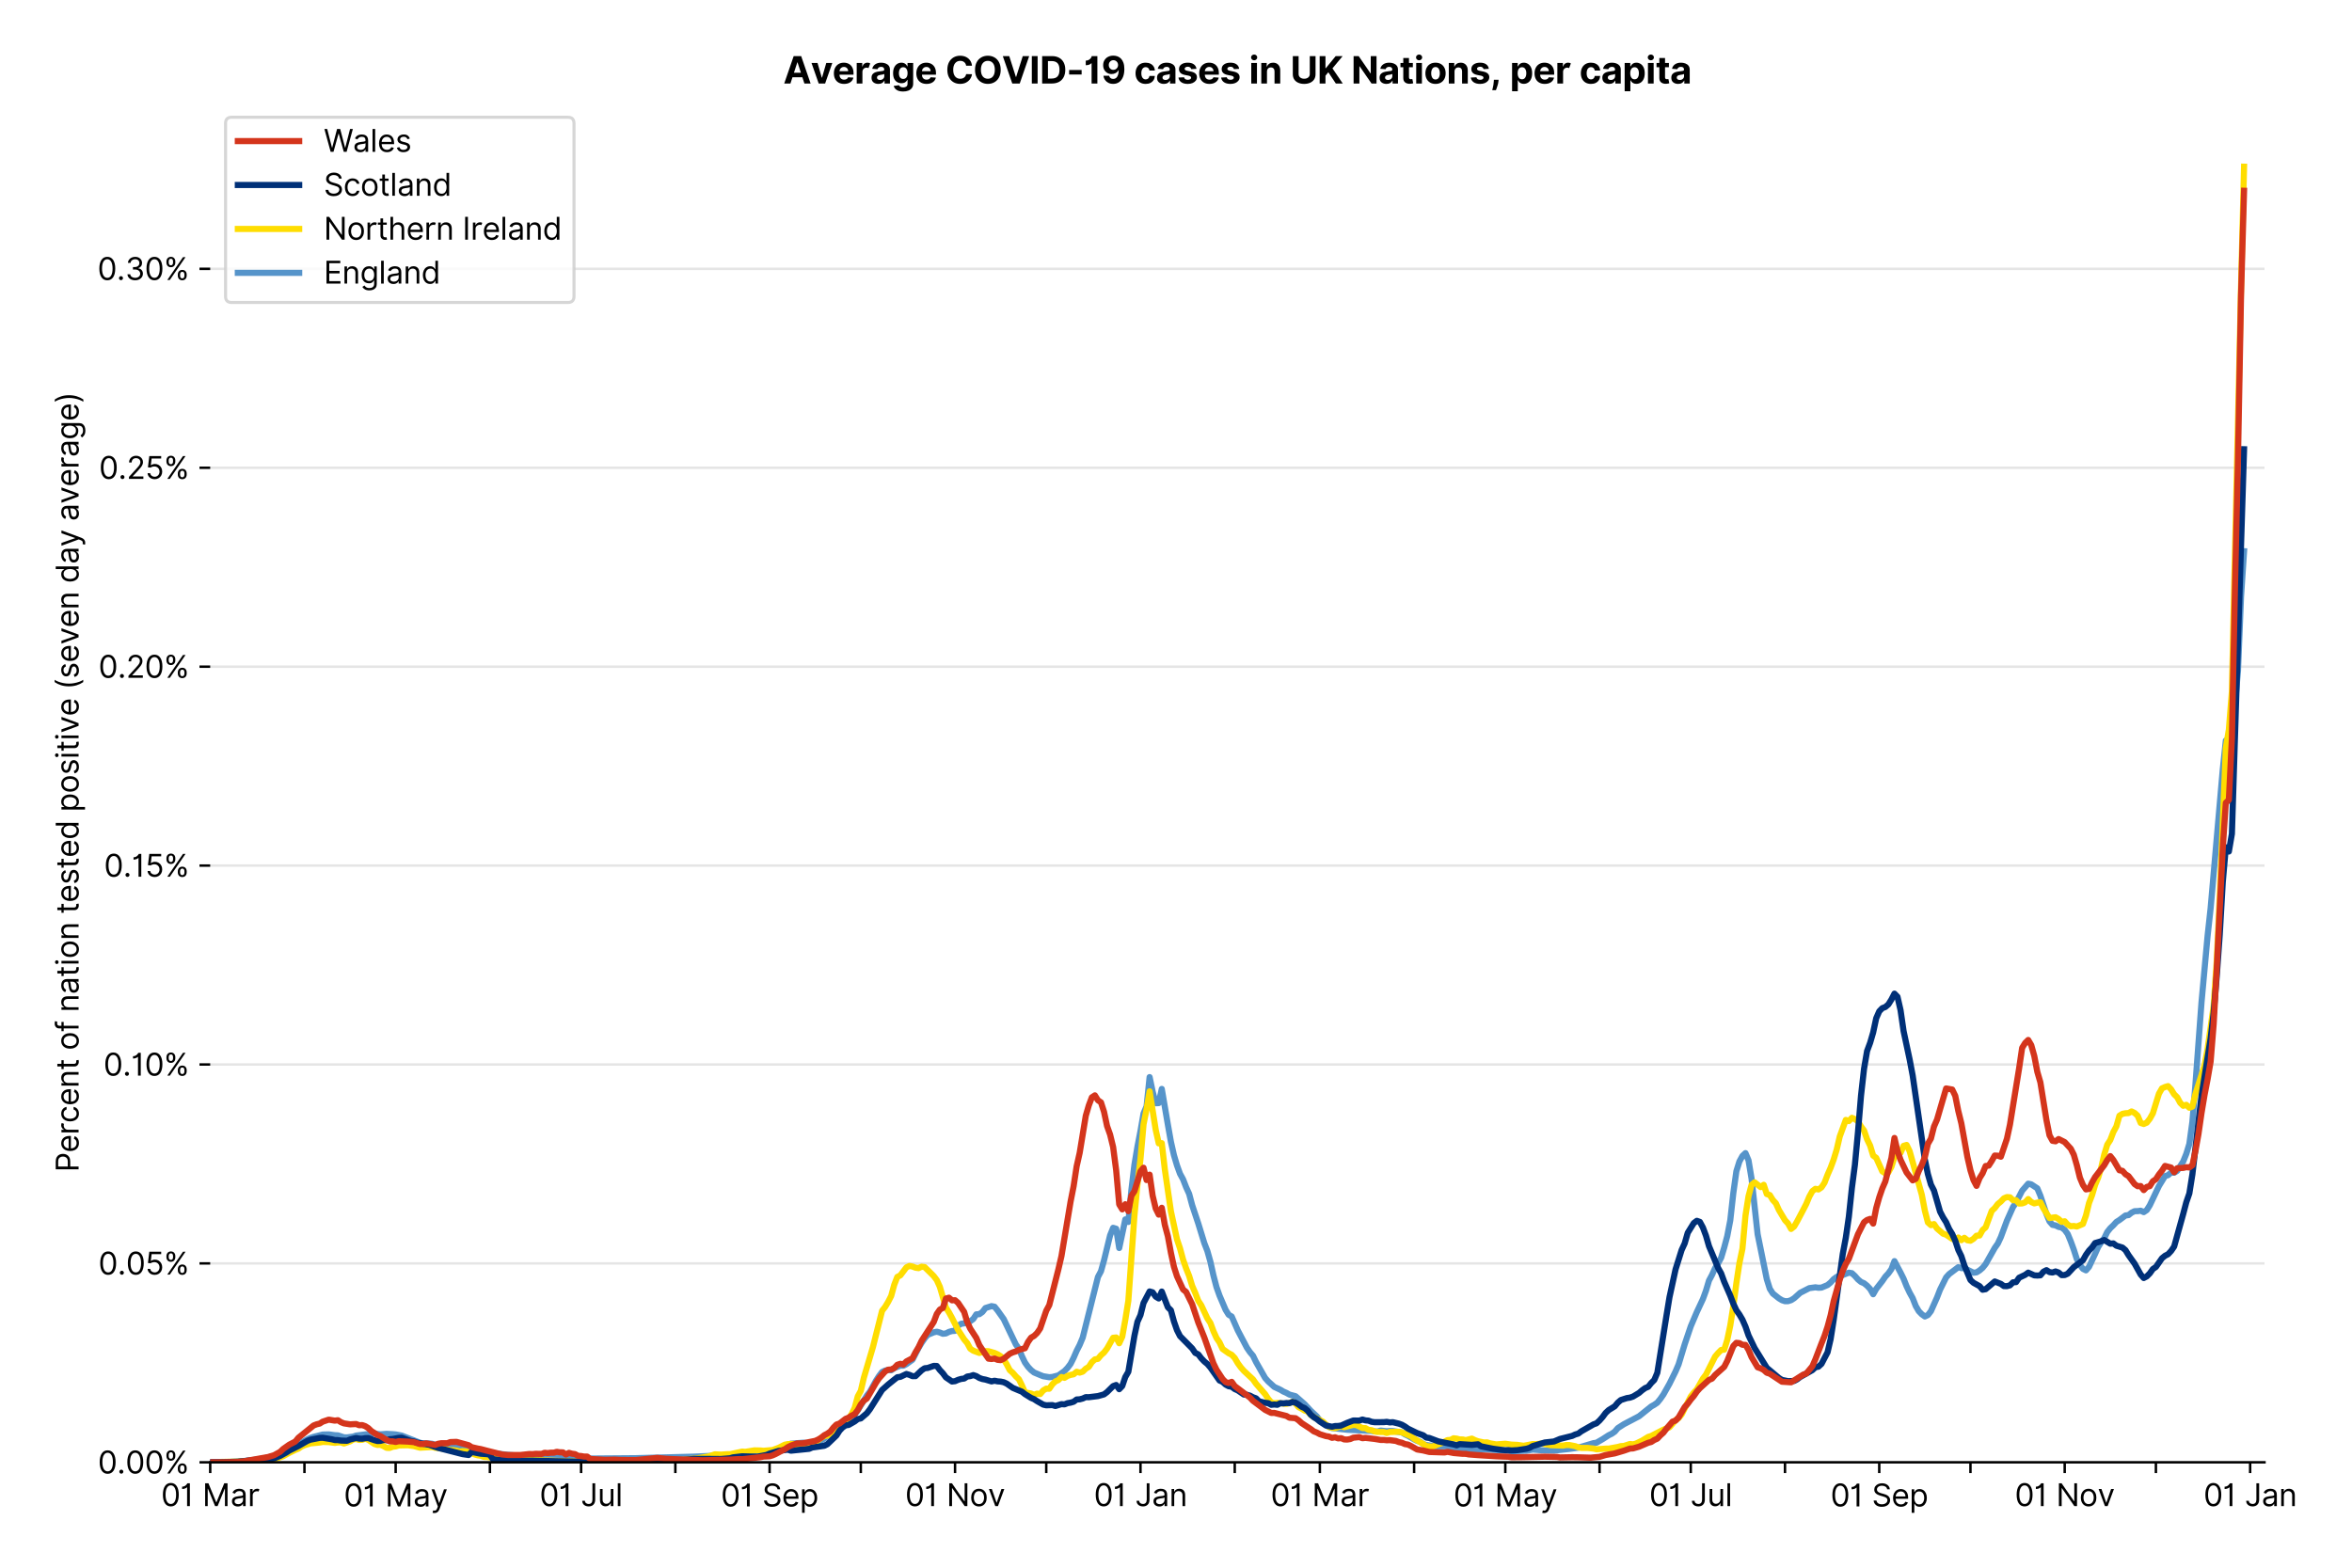 <?xml version="1.0" encoding="utf-8" standalone="no"?>
<!DOCTYPE svg PUBLIC "-//W3C//DTD SVG 1.1//EN"
  "http://www.w3.org/Graphics/SVG/1.1/DTD/svg11.dtd">
<svg xmlns:xlink="http://www.w3.org/1999/xlink" viewBox="0 0 766.639 511.234" xmlns="http://www.w3.org/2000/svg" version="1.1">
 <defs>
  <style type="text/css">*{stroke-linejoin: round; stroke-linecap: butt}</style>
 </defs>
 <g id="figure_1">
  <g id="patch_1">
   <path d="M 0 511.234 
L 766.639 511.234 
L 766.639 0 
L 0 0 
z
" style="fill: #ffffff"/>
  </g>
  <g id="axes_1">
   <g id="patch_2">
    <path d="M 68.519 476.745 
L 738.119 476.745 
L 738.119 33.225 
L 68.519 33.225 
z
" style="fill: #ffffff"/>
   </g>
   <g id="matplotlib.axis_1">
    <g id="xtick_1">
     <g id="line2d_1">
      <defs>
       <path id="mddd3bdef82" d="M 0 0 
L 0 3.5 
" style="stroke: #000000; stroke-width: 0.8"/>
      </defs>
      <g>
       <use xlink:href="#mddd3bdef82" x="68.519" y="476.745" style="stroke: #000000; stroke-width: 0.8"/>
      </g>
     </g>
     <g id="text_1">
      <!-- 01 Mar -->
      <g transform="translate(52.482 491.018)scale(0.1 -0.1)">
       <defs>
        <path id="Inter-Regular-30" d="M 2000 -64 
Q 1230 -64 806 561 
Q 382 1186 382 2327 
Q 382 3459 809 4088 
Q 1236 4718 2000 4718 
Q 2764 4718 3191 4088 
Q 3618 3459 3618 2327 
Q 3618 1186 3194 561 
Q 2771 -64 2000 -64 
z
M 2000 436 
Q 2509 436 2791 927 
Q 3073 1418 3073 2327 
Q 3073 3234 2789 3730 
Q 2505 4227 2000 4227 
Q 1496 4227 1211 3730 
Q 927 3234 927 2327 
Q 927 1418 1210 927 
Q 1493 436 2000 436 
z
" transform="scale(0.016)"/>
        <path id="Inter-Regular-31" d="M 1973 4655 
L 1973 0 
L 1409 0 
L 1409 3836 
L 1373 3836 
Q 1341 3773 1209 3692 
Q 1077 3611 868 3551 
Q 659 3491 391 3491 
L 391 3964 
Q 661 3964 859 4061 
Q 1057 4159 1190 4291 
Q 1323 4423 1392 4529 
Q 1461 4636 1473 4655 
L 1973 4655 
z
" transform="scale(0.016)"/>
        <path id="Inter-Regular-20" transform="scale(0.016)"/>
        <path id="Inter-Regular-4d" d="M 564 4655 
L 1236 4655 
L 2818 791 
L 2873 791 
L 4455 4655 
L 5127 4655 
L 5127 0 
L 4600 0 
L 4600 3536 
L 4555 3536 
L 3100 0 
L 2591 0 
L 1136 3536 
L 1091 3536 
L 1091 0 
L 564 0 
L 564 4655 
z
" transform="scale(0.016)"/>
        <path id="Inter-Regular-61" d="M 1518 -82 
Q 1186 -82 916 44 
Q 646 170 486 410 
Q 327 650 327 991 
Q 327 1291 445 1478 
Q 564 1666 761 1773 
Q 959 1880 1199 1933 
Q 1439 1986 1682 2018 
Q 2000 2059 2199 2080 
Q 2398 2102 2490 2154 
Q 2582 2207 2582 2336 
L 2582 2355 
Q 2582 2691 2399 2877 
Q 2216 3064 1846 3064 
Q 1461 3064 1243 2895 
Q 1025 2727 936 2536 
L 427 2718 
Q 564 3036 792 3214 
Q 1021 3393 1292 3464 
Q 1564 3536 1827 3536 
Q 1996 3536 2215 3496 
Q 2434 3457 2640 3334 
Q 2846 3211 2982 2963 
Q 3118 2716 3118 2300 
L 3118 0 
L 2582 0 
L 2582 473 
L 2555 473 
Q 2500 359 2373 229 
Q 2246 100 2034 9 
Q 1823 -82 1518 -82 
z
M 1600 400 
Q 1918 400 2137 525 
Q 2357 650 2469 847 
Q 2582 1045 2582 1264 
L 2582 1755 
Q 2548 1714 2433 1681 
Q 2318 1648 2169 1624 
Q 2021 1600 1881 1583 
Q 1741 1566 1655 1555 
Q 1446 1527 1265 1467 
Q 1084 1407 974 1287 
Q 864 1168 864 964 
Q 864 684 1072 542 
Q 1280 400 1600 400 
z
" transform="scale(0.016)"/>
        <path id="Inter-Regular-72" d="M 491 0 
L 491 3491 
L 1009 3491 
L 1009 2964 
L 1046 2964 
Q 1139 3223 1389 3384 
Q 1639 3545 1955 3545 
Q 2100 3545 2209 3511 
Q 2318 3477 2400 3418 
L 2218 2964 
Q 2161 2993 2085 3010 
Q 2009 3027 1909 3027 
Q 1527 3027 1277 2794 
Q 1027 2561 1027 2209 
L 1027 0 
L 491 0 
z
" transform="scale(0.016)"/>
       </defs>
       <use xlink:href="#Inter-Regular-30"/>
       <use xlink:href="#Inter-Regular-31" x="62.5"/>
       <use xlink:href="#Inter-Regular-20" x="106.676"/>
       <use xlink:href="#Inter-Regular-4d" x="134.801"/>
       <use xlink:href="#Inter-Regular-61" x="225.994"/>
       <use xlink:href="#Inter-Regular-72" x="282.386"/>
      </g>
     </g>
    </g>
    <g id="xtick_2">
     <g id="line2d_2">
      <g>
       <use xlink:href="#mddd3bdef82" x="99.238" y="476.745" style="stroke: #000000; stroke-width: 0.8"/>
      </g>
     </g>
    </g>
    <g id="xtick_3">
     <g id="line2d_3">
      <g>
       <use xlink:href="#mddd3bdef82" x="128.966" y="476.745" style="stroke: #000000; stroke-width: 0.8"/>
      </g>
     </g>
     <g id="text_2">
      <!-- 01 May -->
      <g transform="translate(112.063 491.117)scale(0.1 -0.1)">
       <defs>
        <path id="Inter-Regular-79" d="M 818 -1355 
Q 682 -1355 575 -1333 
Q 468 -1311 427 -1291 
L 564 -818 
Q 857 -893 1053 -814 
Q 1250 -736 1391 -345 
L 1509 -18 
L 218 3491 
L 800 3491 
L 1764 709 
L 1800 709 
L 2764 3491 
L 3346 3491 
L 1846 -564 
Q 1550 -1355 818 -1355 
z
" transform="scale(0.016)"/>
       </defs>
       <use xlink:href="#Inter-Regular-30"/>
       <use xlink:href="#Inter-Regular-31" x="62.5"/>
       <use xlink:href="#Inter-Regular-20" x="106.676"/>
       <use xlink:href="#Inter-Regular-4d" x="134.801"/>
       <use xlink:href="#Inter-Regular-61" x="225.994"/>
       <use xlink:href="#Inter-Regular-79" x="282.386"/>
      </g>
     </g>
    </g>
    <g id="xtick_4">
     <g id="line2d_4">
      <g>
       <use xlink:href="#mddd3bdef82" x="159.685" y="476.745" style="stroke: #000000; stroke-width: 0.8"/>
      </g>
     </g>
    </g>
    <g id="xtick_5">
     <g id="line2d_5">
      <g>
       <use xlink:href="#mddd3bdef82" x="189.413" y="476.745" style="stroke: #000000; stroke-width: 0.8"/>
      </g>
     </g>
     <g id="text_3">
      <!-- 01 Jul -->
      <g transform="translate(175.87 491.018)scale(0.1 -0.1)">
       <defs>
        <path id="Inter-Regular-4a" d="M 2346 4655 
L 2909 4655 
L 2909 1327 
Q 2909 657 2549 296 
Q 2189 -64 1582 -64 
Q 1200 -64 902 76 
Q 605 216 434 475 
Q 264 734 264 1091 
L 818 1091 
Q 818 795 1034 615 
Q 1250 436 1582 436 
Q 1948 436 2147 664 
Q 2346 893 2346 1327 
L 2346 4655 
z
" transform="scale(0.016)"/>
        <path id="Inter-Regular-75" d="M 2691 1427 
L 2691 3491 
L 3227 3491 
L 3227 0 
L 2691 0 
L 2691 591 
L 2655 591 
Q 2532 325 2273 140 
Q 2014 -45 1618 -45 
Q 1127 -45 809 280 
Q 491 605 491 1273 
L 491 3491 
L 1027 3491 
L 1027 1309 
Q 1027 927 1242 700 
Q 1457 473 1791 473 
Q 1991 473 2199 575 
Q 2407 677 2549 888 
Q 2691 1100 2691 1427 
z
" transform="scale(0.016)"/>
        <path id="Inter-Regular-6c" d="M 1027 4655 
L 1027 0 
L 491 0 
L 491 4655 
L 1027 4655 
z
" transform="scale(0.016)"/>
       </defs>
       <use xlink:href="#Inter-Regular-30"/>
       <use xlink:href="#Inter-Regular-31" x="62.5"/>
       <use xlink:href="#Inter-Regular-20" x="106.676"/>
       <use xlink:href="#Inter-Regular-4a" x="134.801"/>
       <use xlink:href="#Inter-Regular-75" x="189.063"/>
       <use xlink:href="#Inter-Regular-6c" x="247.159"/>
      </g>
     </g>
    </g>
    <g id="xtick_6">
     <g id="line2d_6">
      <g>
       <use xlink:href="#mddd3bdef82" x="220.133" y="476.745" style="stroke: #000000; stroke-width: 0.8"/>
      </g>
     </g>
    </g>
    <g id="xtick_7">
     <g id="line2d_7">
      <g>
       <use xlink:href="#mddd3bdef82" x="250.852" y="476.745" style="stroke: #000000; stroke-width: 0.8"/>
      </g>
     </g>
     <g id="text_4">
      <!-- 01 Sep -->
      <g transform="translate(234.964 491.117)scale(0.1 -0.1)">
       <defs>
        <path id="Inter-Regular-53" d="M 3109 3491 
Q 3068 3836 2777 4027 
Q 2486 4218 2064 4218 
Q 1600 4218 1318 3999 
Q 1036 3780 1036 3445 
Q 1036 3195 1189 3042 
Q 1343 2889 1553 2803 
Q 1764 2718 1936 2673 
L 2409 2545 
Q 2591 2498 2815 2414 
Q 3039 2330 3244 2185 
Q 3450 2041 3584 1816 
Q 3718 1591 3718 1264 
Q 3718 886 3521 581 
Q 3325 277 2949 97 
Q 2573 -82 2036 -82 
Q 1286 -82 845 272 
Q 405 627 364 1200 
L 946 1200 
Q 968 936 1124 764 
Q 1280 593 1519 510 
Q 1759 427 2036 427 
Q 2359 427 2616 533 
Q 2873 639 3023 828 
Q 3173 1018 3173 1273 
Q 3173 1505 3043 1650 
Q 2914 1795 2702 1886 
Q 2491 1977 2246 2045 
L 1673 2209 
Q 1127 2366 809 2657 
Q 491 2948 491 3418 
Q 491 3809 703 4101 
Q 916 4393 1276 4555 
Q 1636 4718 2082 4718 
Q 2532 4718 2882 4558 
Q 3232 4398 3437 4120 
Q 3643 3843 3655 3491 
L 3109 3491 
z
" transform="scale(0.016)"/>
        <path id="Inter-Regular-65" d="M 1955 -73 
Q 1450 -73 1085 151 
Q 721 375 524 778 
Q 327 1182 327 1718 
Q 327 2255 524 2665 
Q 721 3075 1074 3305 
Q 1427 3536 1900 3536 
Q 2173 3536 2439 3445 
Q 2705 3355 2923 3151 
Q 3141 2948 3270 2614 
Q 3400 2280 3400 1791 
L 3400 1564 
L 866 1564 
Q 884 1005 1183 707 
Q 1482 409 1955 409 
Q 2271 409 2498 545 
Q 2725 682 2827 955 
L 3346 809 
Q 3223 414 2854 170 
Q 2486 -73 1955 -73 
z
M 866 2027 
L 2855 2027 
Q 2855 2470 2595 2762 
Q 2336 3055 1900 3055 
Q 1593 3055 1368 2911 
Q 1143 2768 1013 2533 
Q 884 2298 866 2027 
z
" transform="scale(0.016)"/>
        <path id="Inter-Regular-70" d="M 491 -1309 
L 491 3491 
L 1009 3491 
L 1009 2936 
L 1073 2936 
Q 1132 3027 1237 3169 
Q 1343 3311 1542 3423 
Q 1741 3536 2082 3536 
Q 2523 3536 2859 3315 
Q 3196 3095 3384 2690 
Q 3573 2286 3573 1736 
Q 3573 1182 3384 776 
Q 3196 370 2861 148 
Q 2527 -73 2091 -73 
Q 1755 -73 1552 39 
Q 1350 152 1241 296 
Q 1132 441 1073 536 
L 1027 536 
L 1027 -1309 
L 491 -1309 
z
M 1018 1745 
Q 1018 1152 1276 780 
Q 1534 409 2018 409 
Q 2355 409 2581 587 
Q 2807 766 2921 1069 
Q 3036 1373 3036 1745 
Q 3036 2114 2923 2410 
Q 2811 2707 2585 2881 
Q 2359 3055 2018 3055 
Q 1527 3055 1272 2693 
Q 1018 2332 1018 1745 
z
" transform="scale(0.016)"/>
       </defs>
       <use xlink:href="#Inter-Regular-30"/>
       <use xlink:href="#Inter-Regular-31" x="62.5"/>
       <use xlink:href="#Inter-Regular-20" x="106.676"/>
       <use xlink:href="#Inter-Regular-53" x="134.801"/>
       <use xlink:href="#Inter-Regular-65" x="198.58"/>
       <use xlink:href="#Inter-Regular-70" x="256.818"/>
      </g>
     </g>
    </g>
    <g id="xtick_8">
     <g id="line2d_8">
      <g>
       <use xlink:href="#mddd3bdef82" x="280.58" y="476.745" style="stroke: #000000; stroke-width: 0.8"/>
      </g>
     </g>
    </g>
    <g id="xtick_9">
     <g id="line2d_9">
      <g>
       <use xlink:href="#mddd3bdef82" x="311.299" y="476.745" style="stroke: #000000; stroke-width: 0.8"/>
      </g>
     </g>
     <g id="text_5">
      <!-- 01 Nov -->
      <g transform="translate(295.028 491.018)scale(0.1 -0.1)">
       <defs>
        <path id="Inter-Regular-4e" d="M 4255 4655 
L 4255 0 
L 3709 0 
L 1173 3655 
L 1127 3655 
L 1127 0 
L 564 0 
L 564 4655 
L 1109 4655 
L 3655 991 
L 3700 991 
L 3700 4655 
L 4255 4655 
z
" transform="scale(0.016)"/>
        <path id="Inter-Regular-6f" d="M 1909 -73 
Q 1436 -73 1080 152 
Q 725 377 526 781 
Q 327 1186 327 1727 
Q 327 2273 526 2679 
Q 725 3086 1080 3311 
Q 1436 3536 1909 3536 
Q 2382 3536 2737 3311 
Q 3093 3086 3292 2679 
Q 3491 2273 3491 1727 
Q 3491 1186 3292 781 
Q 3093 377 2737 152 
Q 2382 -73 1909 -73 
z
M 1909 409 
Q 2268 409 2500 593 
Q 2732 777 2843 1077 
Q 2955 1377 2955 1727 
Q 2955 2077 2843 2379 
Q 2732 2682 2500 2868 
Q 2268 3055 1909 3055 
Q 1550 3055 1318 2868 
Q 1086 2682 975 2379 
Q 864 2077 864 1727 
Q 864 1377 975 1077 
Q 1086 777 1318 593 
Q 1550 409 1909 409 
z
" transform="scale(0.016)"/>
        <path id="Inter-Regular-76" d="M 3346 3491 
L 2055 0 
L 1509 0 
L 218 3491 
L 800 3491 
L 1764 709 
L 1800 709 
L 2764 3491 
L 3346 3491 
z
" transform="scale(0.016)"/>
       </defs>
       <use xlink:href="#Inter-Regular-30"/>
       <use xlink:href="#Inter-Regular-31" x="62.5"/>
       <use xlink:href="#Inter-Regular-20" x="106.676"/>
       <use xlink:href="#Inter-Regular-4e" x="134.801"/>
       <use xlink:href="#Inter-Regular-6f" x="210.085"/>
       <use xlink:href="#Inter-Regular-76" x="269.744"/>
      </g>
     </g>
    </g>
    <g id="xtick_10">
     <g id="line2d_10">
      <g>
       <use xlink:href="#mddd3bdef82" x="341.027" y="476.745" style="stroke: #000000; stroke-width: 0.8"/>
      </g>
     </g>
    </g>
    <g id="xtick_11">
     <g id="line2d_11">
      <g>
       <use xlink:href="#mddd3bdef82" x="371.746" y="476.745" style="stroke: #000000; stroke-width: 0.8"/>
      </g>
     </g>
     <g id="text_6">
      <!-- 01 Jan -->
      <g transform="translate(356.547 491.018)scale(0.1 -0.1)">
       <defs>
        <path id="Inter-Regular-6e" d="M 1027 2100 
L 1027 0 
L 491 0 
L 491 3491 
L 1009 3491 
L 1009 2945 
L 1055 2945 
Q 1177 3211 1427 3373 
Q 1677 3536 2073 3536 
Q 2602 3536 2928 3211 
Q 3255 2886 3255 2218 
L 3255 0 
L 2718 0 
L 2718 2182 
Q 2718 2593 2504 2824 
Q 2291 3055 1918 3055 
Q 1534 3055 1280 2806 
Q 1027 2557 1027 2100 
z
" transform="scale(0.016)"/>
       </defs>
       <use xlink:href="#Inter-Regular-30"/>
       <use xlink:href="#Inter-Regular-31" x="62.5"/>
       <use xlink:href="#Inter-Regular-20" x="106.676"/>
       <use xlink:href="#Inter-Regular-4a" x="134.801"/>
       <use xlink:href="#Inter-Regular-61" x="189.063"/>
       <use xlink:href="#Inter-Regular-6e" x="245.455"/>
      </g>
     </g>
    </g>
    <g id="xtick_12">
     <g id="line2d_12">
      <g>
       <use xlink:href="#mddd3bdef82" x="402.466" y="476.745" style="stroke: #000000; stroke-width: 0.8"/>
      </g>
     </g>
    </g>
    <g id="xtick_13">
     <g id="line2d_13">
      <g>
       <use xlink:href="#mddd3bdef82" x="430.212" y="476.745" style="stroke: #000000; stroke-width: 0.8"/>
      </g>
     </g>
     <g id="text_7">
      <!-- 01 Mar -->
      <g transform="translate(414.175 491.018)scale(0.1 -0.1)">
       <use xlink:href="#Inter-Regular-30"/>
       <use xlink:href="#Inter-Regular-31" x="62.5"/>
       <use xlink:href="#Inter-Regular-20" x="106.676"/>
       <use xlink:href="#Inter-Regular-4d" x="134.801"/>
       <use xlink:href="#Inter-Regular-61" x="225.994"/>
       <use xlink:href="#Inter-Regular-72" x="282.386"/>
      </g>
     </g>
    </g>
    <g id="xtick_14">
     <g id="line2d_14">
      <g>
       <use xlink:href="#mddd3bdef82" x="460.931" y="476.745" style="stroke: #000000; stroke-width: 0.8"/>
      </g>
     </g>
    </g>
    <g id="xtick_15">
     <g id="line2d_15">
      <g>
       <use xlink:href="#mddd3bdef82" x="490.659" y="476.745" style="stroke: #000000; stroke-width: 0.8"/>
      </g>
     </g>
     <g id="text_8">
      <!-- 01 May -->
      <g transform="translate(473.756 491.117)scale(0.1 -0.1)">
       <use xlink:href="#Inter-Regular-30"/>
       <use xlink:href="#Inter-Regular-31" x="62.5"/>
       <use xlink:href="#Inter-Regular-20" x="106.676"/>
       <use xlink:href="#Inter-Regular-4d" x="134.801"/>
       <use xlink:href="#Inter-Regular-61" x="225.994"/>
       <use xlink:href="#Inter-Regular-79" x="282.386"/>
      </g>
     </g>
    </g>
    <g id="xtick_16">
     <g id="line2d_16">
      <g>
       <use xlink:href="#mddd3bdef82" x="521.378" y="476.745" style="stroke: #000000; stroke-width: 0.8"/>
      </g>
     </g>
    </g>
    <g id="xtick_17">
     <g id="line2d_17">
      <g>
       <use xlink:href="#mddd3bdef82" x="551.107" y="476.745" style="stroke: #000000; stroke-width: 0.8"/>
      </g>
     </g>
     <g id="text_9">
      <!-- 01 Jul -->
      <g transform="translate(537.563 491.018)scale(0.1 -0.1)">
       <use xlink:href="#Inter-Regular-30"/>
       <use xlink:href="#Inter-Regular-31" x="62.5"/>
       <use xlink:href="#Inter-Regular-20" x="106.676"/>
       <use xlink:href="#Inter-Regular-4a" x="134.801"/>
       <use xlink:href="#Inter-Regular-75" x="189.063"/>
       <use xlink:href="#Inter-Regular-6c" x="247.159"/>
      </g>
     </g>
    </g>
    <g id="xtick_18">
     <g id="line2d_18">
      <g>
       <use xlink:href="#mddd3bdef82" x="581.826" y="476.745" style="stroke: #000000; stroke-width: 0.8"/>
      </g>
     </g>
    </g>
    <g id="xtick_19">
     <g id="line2d_19">
      <g>
       <use xlink:href="#mddd3bdef82" x="612.545" y="476.745" style="stroke: #000000; stroke-width: 0.8"/>
      </g>
     </g>
     <g id="text_10">
      <!-- 01 Sep -->
      <g transform="translate(596.657 491.117)scale(0.1 -0.1)">
       <use xlink:href="#Inter-Regular-30"/>
       <use xlink:href="#Inter-Regular-31" x="62.5"/>
       <use xlink:href="#Inter-Regular-20" x="106.676"/>
       <use xlink:href="#Inter-Regular-53" x="134.801"/>
       <use xlink:href="#Inter-Regular-65" x="198.58"/>
       <use xlink:href="#Inter-Regular-70" x="256.818"/>
      </g>
     </g>
    </g>
    <g id="xtick_20">
     <g id="line2d_20">
      <g>
       <use xlink:href="#mddd3bdef82" x="642.273" y="476.745" style="stroke: #000000; stroke-width: 0.8"/>
      </g>
     </g>
    </g>
    <g id="xtick_21">
     <g id="line2d_21">
      <g>
       <use xlink:href="#mddd3bdef82" x="672.992" y="476.745" style="stroke: #000000; stroke-width: 0.8"/>
      </g>
     </g>
     <g id="text_11">
      <!-- 01 Nov -->
      <g transform="translate(656.721 491.018)scale(0.1 -0.1)">
       <use xlink:href="#Inter-Regular-30"/>
       <use xlink:href="#Inter-Regular-31" x="62.5"/>
       <use xlink:href="#Inter-Regular-20" x="106.676"/>
       <use xlink:href="#Inter-Regular-4e" x="134.801"/>
       <use xlink:href="#Inter-Regular-6f" x="210.085"/>
       <use xlink:href="#Inter-Regular-76" x="269.744"/>
      </g>
     </g>
    </g>
    <g id="xtick_22">
     <g id="line2d_22">
      <g>
       <use xlink:href="#mddd3bdef82" x="702.72" y="476.745" style="stroke: #000000; stroke-width: 0.8"/>
      </g>
     </g>
    </g>
    <g id="xtick_23">
     <g id="line2d_23">
      <g>
       <use xlink:href="#mddd3bdef82" x="733.44" y="476.745" style="stroke: #000000; stroke-width: 0.8"/>
      </g>
     </g>
     <g id="text_12">
      <!-- 01 Jan -->
      <g transform="translate(718.24 491.018)scale(0.1 -0.1)">
       <use xlink:href="#Inter-Regular-30"/>
       <use xlink:href="#Inter-Regular-31" x="62.5"/>
       <use xlink:href="#Inter-Regular-20" x="106.676"/>
       <use xlink:href="#Inter-Regular-4a" x="134.801"/>
       <use xlink:href="#Inter-Regular-61" x="189.063"/>
       <use xlink:href="#Inter-Regular-6e" x="245.455"/>
      </g>
     </g>
    </g>
   </g>
   <g id="matplotlib.axis_2">
    <g id="ytick_1">
     <g id="line2d_24">
      <path d="M 68.519 476.745 
L 738.119 476.745 
" clip-path="url(#p12d1ce5fb0)" style="fill: none; stroke: #e5e5e5; stroke-width: 0.8; stroke-linecap: square"/>
     </g>
     <g id="line2d_25">
      <defs>
       <path id="m21ec487ad8" d="M 0 0 
L -3.5 0 
" style="stroke: #000000; stroke-width: 0.8"/>
      </defs>
      <g>
       <use xlink:href="#m21ec487ad8" x="68.519" y="476.745" style="stroke: #000000; stroke-width: 0.8"/>
      </g>
     </g>
     <g id="text_13">
      <!-- 0.00% -->
      <g transform="translate(31.887 480.382)scale(0.1 -0.1)">
       <defs>
        <path id="Inter-Regular-2e" d="M 882 -36 
Q 714 -36 593 84 
Q 473 205 473 373 
Q 473 541 593 661 
Q 714 782 882 782 
Q 1050 782 1170 661 
Q 1291 541 1291 373 
Q 1291 205 1170 84 
Q 1050 -36 882 -36 
z
" transform="scale(0.016)"/>
        <path id="Inter-Regular-25" d="M 2855 873 
L 2855 1118 
Q 2855 1373 2960 1585 
Q 3066 1798 3269 1926 
Q 3473 2055 3764 2055 
Q 4059 2055 4259 1926 
Q 4459 1798 4561 1585 
Q 4664 1373 4664 1118 
L 4664 873 
Q 4664 618 4560 405 
Q 4457 193 4256 64 
Q 4055 -64 3764 -64 
Q 3468 -64 3266 64 
Q 3064 193 2959 405 
Q 2855 618 2855 873 
z
M 536 3536 
L 536 3782 
Q 536 4036 642 4248 
Q 748 4461 951 4589 
Q 1155 4718 1446 4718 
Q 1741 4718 1941 4589 
Q 2141 4461 2243 4248 
Q 2346 4036 2346 3782 
L 2346 3536 
Q 2346 3282 2242 3069 
Q 2139 2857 1937 2728 
Q 1736 2600 1446 2600 
Q 1150 2600 948 2728 
Q 746 2857 641 3069 
Q 536 3282 536 3536 
z
M 709 0 
L 3909 4655 
L 4427 4655 
L 1227 0 
L 709 0 
z
M 3318 1118 
L 3318 873 
Q 3318 661 3418 494 
Q 3518 327 3764 327 
Q 4002 327 4101 494 
Q 4200 661 4200 873 
L 4200 1118 
Q 4200 1330 4104 1497 
Q 4009 1664 3764 1664 
Q 3525 1664 3421 1497 
Q 3318 1330 3318 1118 
z
M 1000 3782 
L 1000 3536 
Q 1000 3325 1100 3158 
Q 1200 2991 1446 2991 
Q 1684 2991 1783 3158 
Q 1882 3325 1882 3536 
L 1882 3782 
Q 1882 3993 1786 4160 
Q 1691 4327 1446 4327 
Q 1207 4327 1103 4160 
Q 1000 3993 1000 3782 
z
" transform="scale(0.016)"/>
       </defs>
       <use xlink:href="#Inter-Regular-30"/>
       <use xlink:href="#Inter-Regular-2e" x="62.5"/>
       <use xlink:href="#Inter-Regular-30" x="90.057"/>
       <use xlink:href="#Inter-Regular-30" x="152.557"/>
       <use xlink:href="#Inter-Regular-25" x="215.057"/>
      </g>
     </g>
    </g>
    <g id="ytick_2">
     <g id="line2d_26">
      <path d="M 68.519 411.894 
L 738.119 411.894 
" clip-path="url(#p12d1ce5fb0)" style="fill: none; stroke: #e5e5e5; stroke-width: 0.8; stroke-linecap: square"/>
     </g>
     <g id="line2d_27">
      <g>
       <use xlink:href="#m21ec487ad8" x="68.519" y="411.894" style="stroke: #000000; stroke-width: 0.8"/>
      </g>
     </g>
     <g id="text_14">
      <!-- 0.05% -->
      <g transform="translate(32.058 415.531)scale(0.1 -0.1)">
       <defs>
        <path id="Inter-Regular-35" d="M 1936 -64 
Q 1536 -64 1216 95 
Q 896 255 702 532 
Q 509 809 491 1164 
L 1036 1164 
Q 1068 848 1324 642 
Q 1580 436 1936 436 
Q 2223 436 2447 570 
Q 2671 705 2799 940 
Q 2927 1175 2927 1473 
Q 2927 1777 2794 2017 
Q 2661 2257 2429 2395 
Q 2198 2534 1900 2536 
Q 1686 2539 1461 2472 
Q 1236 2405 1091 2300 
L 564 2364 
L 846 4655 
L 3264 4655 
L 3264 4155 
L 1318 4155 
L 1155 2782 
L 1182 2782 
Q 1325 2895 1541 2970 
Q 1757 3045 1991 3045 
Q 2418 3045 2753 2842 
Q 3089 2639 3281 2286 
Q 3473 1934 3473 1482 
Q 3473 1036 3274 687 
Q 3075 339 2727 137 
Q 2380 -64 1936 -64 
z
" transform="scale(0.016)"/>
       </defs>
       <use xlink:href="#Inter-Regular-30"/>
       <use xlink:href="#Inter-Regular-2e" x="62.5"/>
       <use xlink:href="#Inter-Regular-30" x="90.057"/>
       <use xlink:href="#Inter-Regular-35" x="152.557"/>
       <use xlink:href="#Inter-Regular-25" x="213.352"/>
      </g>
     </g>
    </g>
    <g id="ytick_3">
     <g id="line2d_28">
      <path d="M 68.519 347.044 
L 738.119 347.044 
" clip-path="url(#p12d1ce5fb0)" style="fill: none; stroke: #e5e5e5; stroke-width: 0.8; stroke-linecap: square"/>
     </g>
     <g id="line2d_29">
      <g>
       <use xlink:href="#m21ec487ad8" x="68.519" y="347.044" style="stroke: #000000; stroke-width: 0.8"/>
      </g>
     </g>
     <g id="text_15">
      <!-- 0.10% -->
      <g transform="translate(33.72 350.681)scale(0.1 -0.1)">
       <use xlink:href="#Inter-Regular-30"/>
       <use xlink:href="#Inter-Regular-2e" x="62.5"/>
       <use xlink:href="#Inter-Regular-31" x="90.057"/>
       <use xlink:href="#Inter-Regular-30" x="134.233"/>
       <use xlink:href="#Inter-Regular-25" x="196.733"/>
      </g>
     </g>
    </g>
    <g id="ytick_4">
     <g id="line2d_30">
      <path d="M 68.519 282.193 
L 738.119 282.193 
" clip-path="url(#p12d1ce5fb0)" style="fill: none; stroke: #e5e5e5; stroke-width: 0.8; stroke-linecap: square"/>
     </g>
     <g id="line2d_31">
      <g>
       <use xlink:href="#m21ec487ad8" x="68.519" y="282.193" style="stroke: #000000; stroke-width: 0.8"/>
      </g>
     </g>
     <g id="text_16">
      <!-- 0.15% -->
      <g transform="translate(33.891 285.83)scale(0.1 -0.1)">
       <use xlink:href="#Inter-Regular-30"/>
       <use xlink:href="#Inter-Regular-2e" x="62.5"/>
       <use xlink:href="#Inter-Regular-31" x="90.057"/>
       <use xlink:href="#Inter-Regular-35" x="134.233"/>
       <use xlink:href="#Inter-Regular-25" x="195.028"/>
      </g>
     </g>
    </g>
    <g id="ytick_5">
     <g id="line2d_32">
      <path d="M 68.519 217.343 
L 738.119 217.343 
" clip-path="url(#p12d1ce5fb0)" style="fill: none; stroke: #e5e5e5; stroke-width: 0.8; stroke-linecap: square"/>
     </g>
     <g id="line2d_33">
      <g>
       <use xlink:href="#m21ec487ad8" x="68.519" y="217.343" style="stroke: #000000; stroke-width: 0.8"/>
      </g>
     </g>
     <g id="text_17">
      <!-- 0.20% -->
      <g transform="translate(32.086 220.98)scale(0.1 -0.1)">
       <defs>
        <path id="Inter-Regular-32" d="M 482 0 
L 482 409 
L 2018 2091 
Q 2289 2386 2464 2605 
Q 2639 2825 2724 3019 
Q 2809 3214 2809 3427 
Q 2809 3795 2553 4011 
Q 2298 4227 1918 4227 
Q 1514 4227 1275 3985 
Q 1036 3743 1036 3345 
L 500 3345 
Q 500 3755 688 4064 
Q 877 4373 1203 4545 
Q 1530 4718 1936 4718 
Q 2346 4718 2661 4545 
Q 2977 4373 3156 4079 
Q 3336 3786 3336 3427 
Q 3336 3170 3244 2926 
Q 3152 2682 2926 2383 
Q 2700 2084 2300 1655 
L 1255 536 
L 1255 500 
L 3418 500 
L 3418 0 
L 482 0 
z
" transform="scale(0.016)"/>
       </defs>
       <use xlink:href="#Inter-Regular-30"/>
       <use xlink:href="#Inter-Regular-2e" x="62.5"/>
       <use xlink:href="#Inter-Regular-32" x="90.057"/>
       <use xlink:href="#Inter-Regular-30" x="150.568"/>
       <use xlink:href="#Inter-Regular-25" x="213.068"/>
      </g>
     </g>
    </g>
    <g id="ytick_6">
     <g id="line2d_34">
      <path d="M 68.519 152.492 
L 738.119 152.492 
" clip-path="url(#p12d1ce5fb0)" style="fill: none; stroke: #e5e5e5; stroke-width: 0.8; stroke-linecap: square"/>
     </g>
     <g id="line2d_35">
      <g>
       <use xlink:href="#m21ec487ad8" x="68.519" y="152.492" style="stroke: #000000; stroke-width: 0.8"/>
      </g>
     </g>
     <g id="text_18">
      <!-- 0.25% -->
      <g transform="translate(32.256 156.129)scale(0.1 -0.1)">
       <use xlink:href="#Inter-Regular-30"/>
       <use xlink:href="#Inter-Regular-2e" x="62.5"/>
       <use xlink:href="#Inter-Regular-32" x="90.057"/>
       <use xlink:href="#Inter-Regular-35" x="150.568"/>
       <use xlink:href="#Inter-Regular-25" x="211.364"/>
      </g>
     </g>
    </g>
    <g id="ytick_7">
     <g id="line2d_36">
      <path d="M 68.519 87.642 
L 738.119 87.642 
" clip-path="url(#p12d1ce5fb0)" style="fill: none; stroke: #e5e5e5; stroke-width: 0.8; stroke-linecap: square"/>
     </g>
     <g id="line2d_37">
      <g>
       <use xlink:href="#m21ec487ad8" x="68.519" y="87.642" style="stroke: #000000; stroke-width: 0.8"/>
      </g>
     </g>
     <g id="text_19">
      <!-- 0.30% -->
      <g transform="translate(31.773 91.278)scale(0.1 -0.1)">
       <defs>
        <path id="Inter-Regular-33" d="M 2055 -64 
Q 1605 -64 1253 90 
Q 902 245 696 521 
Q 491 798 473 1164 
L 1046 1164 
Q 1071 827 1356 631 
Q 1641 436 2046 436 
Q 2493 436 2783 664 
Q 3073 893 3073 1264 
Q 3073 1650 2787 1893 
Q 2502 2136 1973 2136 
L 1600 2136 
L 1600 2636 
L 1973 2636 
Q 2386 2636 2647 2856 
Q 2909 3077 2909 3445 
Q 2909 3798 2679 4012 
Q 2450 4227 2064 4227 
Q 1823 4227 1610 4139 
Q 1398 4052 1264 3887 
Q 1130 3723 1118 3491 
L 573 3491 
Q 586 3857 793 4133 
Q 1000 4409 1335 4563 
Q 1671 4718 2073 4718 
Q 2505 4718 2814 4544 
Q 3123 4370 3289 4086 
Q 3455 3802 3455 3473 
Q 3455 3080 3249 2802 
Q 3043 2525 2691 2418 
L 2691 2382 
Q 3132 2309 3379 2008 
Q 3627 1707 3627 1264 
Q 3627 884 3421 583 
Q 3216 282 2861 109 
Q 2507 -64 2055 -64 
z
" transform="scale(0.016)"/>
       </defs>
       <use xlink:href="#Inter-Regular-30"/>
       <use xlink:href="#Inter-Regular-2e" x="62.5"/>
       <use xlink:href="#Inter-Regular-33" x="90.057"/>
       <use xlink:href="#Inter-Regular-30" x="153.693"/>
       <use xlink:href="#Inter-Regular-25" x="216.193"/>
      </g>
     </g>
    </g>
    <g id="text_20">
     <!-- Percent of nation tested positive (seven day average) -->
     <g transform="translate(25.614 382.124)rotate(-90)scale(0.1 -0.1)">
      <defs>
       <path id="Inter-Regular-50" d="M 564 0 
L 564 4655 
L 2136 4655 
Q 2684 4655 3033 4458 
Q 3382 4261 3550 3927 
Q 3718 3593 3718 3182 
Q 3718 2770 3551 2434 
Q 3384 2098 3036 1899 
Q 2689 1700 2146 1700 
L 1127 1700 
L 1127 0 
L 564 0 
z
M 1127 2200 
L 2127 2200 
Q 2689 2200 2926 2482 
Q 3164 2764 3164 3182 
Q 3164 3602 2925 3878 
Q 2686 4155 2118 4155 
L 1127 4155 
L 1127 2200 
z
" transform="scale(0.016)"/>
       <path id="Inter-Regular-63" d="M 1909 -73 
Q 1418 -73 1063 159 
Q 709 391 518 798 
Q 327 1205 327 1727 
Q 327 2259 524 2667 
Q 721 3075 1074 3305 
Q 1427 3536 1900 3536 
Q 2268 3536 2563 3400 
Q 2859 3264 3047 3018 
Q 3236 2773 3282 2445 
L 2746 2445 
Q 2684 2684 2474 2869 
Q 2264 3055 1909 3055 
Q 1439 3055 1151 2697 
Q 864 2339 864 1745 
Q 864 1139 1148 774 
Q 1432 409 1909 409 
Q 2223 409 2447 570 
Q 2671 732 2746 1018 
L 3282 1018 
Q 3236 709 3058 462 
Q 2880 216 2588 71 
Q 2296 -73 1909 -73 
z
" transform="scale(0.016)"/>
       <path id="Inter-Regular-74" d="M 2009 3491 
L 2009 3036 
L 1264 3036 
L 1264 1000 
Q 1264 773 1331 660 
Q 1398 548 1503 510 
Q 1609 473 1727 473 
Q 1816 473 1873 483 
Q 1930 493 1964 500 
L 2073 18 
Q 2018 -2 1920 -23 
Q 1823 -45 1673 -45 
Q 1446 -45 1228 52 
Q 1011 150 869 350 
Q 727 550 727 855 
L 727 3036 
L 200 3036 
L 200 3491 
L 727 3491 
L 727 4327 
L 1264 4327 
L 1264 3491 
L 2009 3491 
z
" transform="scale(0.016)"/>
       <path id="Inter-Regular-66" d="M 2046 3491 
L 2046 3036 
L 1264 3036 
L 1264 0 
L 727 0 
L 727 3036 
L 164 3036 
L 164 3491 
L 727 3491 
L 727 3973 
Q 727 4273 868 4473 
Q 1009 4673 1234 4773 
Q 1459 4873 1709 4873 
Q 1907 4873 2032 4841 
Q 2157 4809 2218 4782 
L 2064 4318 
Q 2023 4332 1951 4352 
Q 1880 4373 1764 4373 
Q 1498 4373 1381 4239 
Q 1264 4105 1264 3845 
L 1264 3491 
L 2046 3491 
z
" transform="scale(0.016)"/>
       <path id="Inter-Regular-69" d="M 491 0 
L 491 3491 
L 1027 3491 
L 1027 0 
L 491 0 
z
M 764 4073 
Q 607 4073 494 4179 
Q 382 4286 382 4436 
Q 382 4586 494 4693 
Q 607 4800 764 4800 
Q 921 4800 1033 4693 
Q 1146 4586 1146 4436 
Q 1146 4286 1033 4179 
Q 921 4073 764 4073 
z
" transform="scale(0.016)"/>
       <path id="Inter-Regular-73" d="M 2964 2709 
L 2482 2573 
Q 2411 2755 2245 2914 
Q 2080 3073 1727 3073 
Q 1407 3073 1194 2926 
Q 982 2780 982 2555 
Q 982 2355 1127 2239 
Q 1273 2123 1582 2045 
L 2100 1918 
Q 3027 1691 3027 973 
Q 3027 673 2855 436 
Q 2684 200 2377 63 
Q 2071 -73 1664 -73 
Q 1130 -73 780 159 
Q 430 391 336 836 
L 846 964 
Q 989 400 1655 400 
Q 2030 400 2251 560 
Q 2473 720 2473 945 
Q 2473 1316 1955 1436 
L 1373 1573 
Q 893 1686 669 1926 
Q 446 2166 446 2527 
Q 446 2823 613 3050 
Q 780 3277 1069 3406 
Q 1359 3536 1727 3536 
Q 2246 3536 2542 3309 
Q 2839 3082 2964 2709 
z
" transform="scale(0.016)"/>
       <path id="Inter-Regular-64" d="M 1809 -73 
Q 1373 -73 1039 148 
Q 705 370 516 776 
Q 327 1182 327 1736 
Q 327 2286 516 2690 
Q 705 3095 1041 3315 
Q 1377 3536 1818 3536 
Q 2159 3536 2358 3423 
Q 2557 3311 2662 3169 
Q 2768 3027 2827 2936 
L 2873 2936 
L 2873 4655 
L 3409 4655 
L 3409 0 
L 2891 0 
L 2891 536 
L 2827 536 
Q 2768 441 2659 296 
Q 2550 152 2348 39 
Q 2146 -73 1809 -73 
z
M 1882 409 
Q 2366 409 2624 780 
Q 2882 1152 2882 1745 
Q 2882 2332 2627 2693 
Q 2373 3055 1882 3055 
Q 1541 3055 1315 2881 
Q 1089 2707 976 2410 
Q 864 2114 864 1745 
Q 864 1373 978 1069 
Q 1093 766 1319 587 
Q 1546 409 1882 409 
z
" transform="scale(0.016)"/>
       <path id="Inter-Regular-28" d="M 682 1964 
Q 682 2823 906 3544 
Q 1130 4266 1546 4873 
L 2018 4873 
Q 1800 4573 1623 4095 
Q 1446 3618 1341 3061 
Q 1236 2505 1236 1964 
Q 1236 1423 1341 866 
Q 1446 309 1623 -168 
Q 1800 -645 2018 -945 
L 1546 -945 
Q 1130 -339 906 383 
Q 682 1105 682 1964 
z
" transform="scale(0.016)"/>
       <path id="Inter-Regular-67" d="M 1900 -1382 
Q 1316 -1382 976 -1169 
Q 636 -957 473 -682 
L 900 -382 
Q 973 -477 1084 -601 
Q 1196 -725 1390 -817 
Q 1584 -909 1900 -909 
Q 2323 -909 2598 -704 
Q 2873 -500 2873 -64 
L 2873 645 
L 2827 645 
Q 2768 550 2660 410 
Q 2552 270 2351 162 
Q 2150 55 1809 55 
Q 1386 55 1051 255 
Q 716 455 521 836 
Q 327 1218 327 1764 
Q 327 2300 516 2699 
Q 705 3098 1041 3317 
Q 1377 3536 1818 3536 
Q 2159 3536 2360 3423 
Q 2561 3311 2669 3169 
Q 2777 3027 2836 2936 
L 2891 2936 
L 2891 3491 
L 3409 3491 
L 3409 -100 
Q 3409 -550 3205 -833 
Q 3002 -1116 2660 -1249 
Q 2318 -1382 1900 -1382 
z
M 1882 536 
Q 2366 536 2624 864 
Q 2882 1193 2882 1773 
Q 2882 2339 2627 2697 
Q 2373 3055 1882 3055 
Q 1541 3055 1315 2882 
Q 1089 2709 976 2418 
Q 864 2127 864 1773 
Q 864 1227 1120 881 
Q 1377 536 1882 536 
z
" transform="scale(0.016)"/>
       <path id="Inter-Regular-29" d="M 1638 1940 
Q 1638 1081 1414 359 
Q 1191 -362 775 -969 
L 302 -969 
Q 520 -669 697 -191 
Q 875 286 979 842 
Q 1084 1399 1084 1940 
Q 1084 2481 979 3038 
Q 875 3595 697 4072 
Q 520 4549 302 4849 
L 775 4849 
Q 1191 4243 1414 3521 
Q 1638 2799 1638 1940 
z
" transform="scale(0.016)"/>
      </defs>
      <use xlink:href="#Inter-Regular-50"/>
      <use xlink:href="#Inter-Regular-65" x="63.494"/>
      <use xlink:href="#Inter-Regular-72" x="121.733"/>
      <use xlink:href="#Inter-Regular-63" x="160.085"/>
      <use xlink:href="#Inter-Regular-65" x="215.909"/>
      <use xlink:href="#Inter-Regular-6e" x="274.148"/>
      <use xlink:href="#Inter-Regular-74" x="332.671"/>
      <use xlink:href="#Inter-Regular-20" x="369.034"/>
      <use xlink:href="#Inter-Regular-6f" x="397.159"/>
      <use xlink:href="#Inter-Regular-66" x="456.818"/>
      <use xlink:href="#Inter-Regular-20" x="492.898"/>
      <use xlink:href="#Inter-Regular-6e" x="521.023"/>
      <use xlink:href="#Inter-Regular-61" x="579.546"/>
      <use xlink:href="#Inter-Regular-74" x="635.938"/>
      <use xlink:href="#Inter-Regular-69" x="672.301"/>
      <use xlink:href="#Inter-Regular-6f" x="696.023"/>
      <use xlink:href="#Inter-Regular-6e" x="755.682"/>
      <use xlink:href="#Inter-Regular-20" x="814.205"/>
      <use xlink:href="#Inter-Regular-74" x="842.33"/>
      <use xlink:href="#Inter-Regular-65" x="878.693"/>
      <use xlink:href="#Inter-Regular-73" x="936.932"/>
      <use xlink:href="#Inter-Regular-74" x="989.205"/>
      <use xlink:href="#Inter-Regular-65" x="1025.568"/>
      <use xlink:href="#Inter-Regular-64" x="1083.807"/>
      <use xlink:href="#Inter-Regular-20" x="1145.881"/>
      <use xlink:href="#Inter-Regular-70" x="1174.006"/>
      <use xlink:href="#Inter-Regular-6f" x="1234.943"/>
      <use xlink:href="#Inter-Regular-73" x="1294.602"/>
      <use xlink:href="#Inter-Regular-69" x="1346.875"/>
      <use xlink:href="#Inter-Regular-74" x="1370.597"/>
      <use xlink:href="#Inter-Regular-69" x="1406.96"/>
      <use xlink:href="#Inter-Regular-76" x="1430.682"/>
      <use xlink:href="#Inter-Regular-65" x="1486.364"/>
      <use xlink:href="#Inter-Regular-20" x="1544.603"/>
      <use xlink:href="#Inter-Regular-28" x="1572.728"/>
      <use xlink:href="#Inter-Regular-73" x="1608.949"/>
      <use xlink:href="#Inter-Regular-65" x="1661.222"/>
      <use xlink:href="#Inter-Regular-76" x="1719.46"/>
      <use xlink:href="#Inter-Regular-65" x="1775.142"/>
      <use xlink:href="#Inter-Regular-6e" x="1833.381"/>
      <use xlink:href="#Inter-Regular-20" x="1891.904"/>
      <use xlink:href="#Inter-Regular-64" x="1920.029"/>
      <use xlink:href="#Inter-Regular-61" x="1982.103"/>
      <use xlink:href="#Inter-Regular-79" x="2038.495"/>
      <use xlink:href="#Inter-Regular-20" x="2094.176"/>
      <use xlink:href="#Inter-Regular-61" x="2122.301"/>
      <use xlink:href="#Inter-Regular-76" x="2178.694"/>
      <use xlink:href="#Inter-Regular-65" x="2234.375"/>
      <use xlink:href="#Inter-Regular-72" x="2292.614"/>
      <use xlink:href="#Inter-Regular-61" x="2330.966"/>
      <use xlink:href="#Inter-Regular-67" x="2387.358"/>
      <use xlink:href="#Inter-Regular-65" x="2448.296"/>
      <use xlink:href="#Inter-Regular-29" x="2506.535"/>
     </g>
    </g>
   </g>
   <g id="line2d_38">
    <path d="M 37.8 476.74 
L 69.51 476.716 
L 77.437 476.54 
L 83.383 475.88 
L 86.356 475.381 
L 89.328 474.656 
L 98.247 470.318 
L 100.229 469.231 
L 101.22 468.762 
L 102.211 468.432 
L 104.193 467.944 
L 105.184 467.687 
L 107.165 467.637 
L 109.147 467.903 
L 110.138 467.949 
L 112.12 468.592 
L 113.111 468.615 
L 115.093 468.362 
L 116.084 468.02 
L 118.066 467.765 
L 122.03 467.269 
L 123.02 467.509 
L 124.011 467.62 
L 125.993 467.463 
L 127.975 467.569 
L 128.966 467.654 
L 130.948 468.023 
L 136.894 470.361 
L 137.885 470.568 
L 138.876 470.498 
L 140.857 470.692 
L 141.848 471.018 
L 142.839 471.178 
L 143.83 471.186 
L 144.821 471.321 
L 145.812 471.599 
L 151.758 472.259 
L 156.712 473.507 
L 159.685 473.698 
L 161.667 473.852 
L 165.631 474.3 
L 169.595 474.632 
L 173.558 474.63 
L 179.504 474.851 
L 182.477 475.038 
L 185.45 475.238 
L 192.386 475.514 
L 195.359 475.48 
L 203.287 475.421 
L 207.25 475.39 
L 226.078 474.892 
L 234.997 474.487 
L 237.97 474.66 
L 239.951 474.605 
L 245.897 474.426 
L 248.87 474.104 
L 249.861 474.063 
L 250.852 473.78 
L 252.834 472.857 
L 255.806 471.732 
L 256.797 471.011 
L 257.788 470.659 
L 261.752 470.346 
L 264.725 470.633 
L 266.707 470.064 
L 267.698 469.601 
L 268.689 468.956 
L 269.68 467.999 
L 270.671 467.408 
L 273.643 465.176 
L 275.625 464.116 
L 276.616 463.658 
L 279.589 459.767 
L 282.562 454.98 
L 283.553 453.731 
L 285.535 450.116 
L 286.526 448.587 
L 287.517 447.289 
L 288.507 446.819 
L 289.498 446.669 
L 290.489 446.727 
L 291.48 446.02 
L 293.462 445.229 
L 294.453 445.236 
L 295.444 444.733 
L 297.426 443.293 
L 299.408 439.43 
L 300.399 437.777 
L 301.39 436.343 
L 302.381 435.177 
L 304.363 434.364 
L 305.353 434.151 
L 306.344 434.426 
L 307.335 434.835 
L 308.326 434.722 
L 309.317 434.217 
L 310.308 433.945 
L 311.299 433.878 
L 312.29 432.18 
L 313.281 431.58 
L 314.272 431.43 
L 316.254 430.743 
L 317.245 429.998 
L 318.236 428.493 
L 319.227 428.439 
L 320.218 427.733 
L 321.208 426.439 
L 323.19 425.816 
L 324.181 426.009 
L 325.172 427.237 
L 327.154 430.032 
L 331.118 438.314 
L 332.109 439.683 
L 333.1 442.146 
L 334.091 444.206 
L 335.082 445.608 
L 336.073 446.665 
L 337.064 447.455 
L 339.045 448.29 
L 340.036 448.676 
L 342.018 448.997 
L 343.009 448.912 
L 344.991 448.405 
L 346.973 446.984 
L 347.964 445.955 
L 348.955 444.645 
L 349.946 442.674 
L 350.937 440.382 
L 351.928 438.451 
L 352.919 436.072 
L 357.873 416.326 
L 358.864 414.451 
L 359.855 410.905 
L 361.837 402.748 
L 362.828 400.292 
L 363.819 400.592 
L 364.81 406.874 
L 366.792 397.547 
L 367.783 398.382 
L 368.774 388.025 
L 369.765 379.74 
L 370.755 373.843 
L 371.746 368.737 
L 372.737 363.007 
L 373.728 360.686 
L 374.719 351.155 
L 375.71 355.892 
L 376.701 359.681 
L 377.692 359.625 
L 378.683 355.008 
L 380.665 366.612 
L 381.656 372.216 
L 382.647 376.599 
L 383.638 379.928 
L 384.629 382.658 
L 385.62 384.474 
L 386.611 387.03 
L 387.601 389.211 
L 388.592 392.917 
L 390.574 398.862 
L 392.556 405.302 
L 393.547 407.849 
L 394.538 411.375 
L 395.529 415.834 
L 396.52 419.616 
L 397.511 422.401 
L 399.493 427.035 
L 400.484 428.634 
L 401.475 429.203 
L 403.457 433.717 
L 406.429 439.367 
L 407.42 440.813 
L 408.411 441.978 
L 409.402 444.027 
L 412.375 449.242 
L 413.366 450.359 
L 415.348 452.152 
L 417.33 453.076 
L 418.321 453.671 
L 419.312 454.102 
L 420.303 454.658 
L 422.284 455.178 
L 425.257 457.799 
L 427.239 459.929 
L 429.221 461.774 
L 430.212 463.073 
L 432.194 464.603 
L 433.185 465.201 
L 434.176 465.568 
L 439.13 466.123 
L 447.058 466.51 
L 448.049 466.667 
L 449.04 466.695 
L 450.031 466.39 
L 452.013 466.614 
L 453.004 466.527 
L 453.994 466.552 
L 456.967 466.997 
L 457.958 467.638 
L 458.949 468.094 
L 460.931 469.258 
L 461.922 469.75 
L 462.913 470.056 
L 463.904 470.77 
L 464.895 471.099 
L 467.868 471.536 
L 469.85 471.515 
L 471.831 471.508 
L 476.786 472.511 
L 478.768 472.472 
L 483.723 472.486 
L 485.705 472.613 
L 488.677 472.772 
L 491.65 473.034 
L 492.641 473.165 
L 494.623 473.042 
L 497.596 472.953 
L 499.578 472.588 
L 502.551 472.823 
L 506.514 472.925 
L 511.469 472.378 
L 514.442 471.97 
L 519.397 470.491 
L 520.387 470.345 
L 522.369 469.198 
L 524.351 467.913 
L 525.342 467.432 
L 526.333 466.75 
L 527.324 465.593 
L 529.306 464.319 
L 534.261 461.715 
L 538.224 458.532 
L 539.215 457.98 
L 540.206 457.292 
L 541.197 456.074 
L 542.188 454.649 
L 544.17 451.127 
L 546.152 447.114 
L 547.143 444.809 
L 549.125 438.278 
L 551.107 432.408 
L 553.088 427.739 
L 555.07 423.505 
L 556.061 420.79 
L 557.052 417.477 
L 558.043 415.622 
L 559.034 413.42 
L 560.025 411.874 
L 561.016 410.032 
L 562.007 406.717 
L 562.998 402.999 
L 563.989 397.833 
L 564.98 388.956 
L 565.971 381.854 
L 566.962 378.671 
L 567.953 376.852 
L 568.944 375.937 
L 569.934 378.291 
L 570.925 384.264 
L 572.907 402.393 
L 575.88 416.995 
L 576.871 420.169 
L 577.862 421.71 
L 579.844 423.282 
L 580.835 423.884 
L 581.826 424.217 
L 582.817 424.199 
L 583.808 423.879 
L 584.799 423.256 
L 586.78 421.476 
L 589.753 419.956 
L 591.735 419.687 
L 592.726 419.83 
L 593.717 419.776 
L 595.699 418.943 
L 596.69 418.115 
L 597.681 417.02 
L 598.672 416.298 
L 599.663 415.865 
L 600.654 415.685 
L 602.635 414.918 
L 603.626 415.078 
L 604.617 415.988 
L 605.608 417.115 
L 606.599 417.935 
L 607.59 418.36 
L 608.581 419.164 
L 609.572 420.218 
L 610.563 421.943 
L 611.554 420.206 
L 613.536 417.66 
L 614.527 416.219 
L 615.518 415.148 
L 616.509 413.761 
L 617.5 411.149 
L 619.481 414.88 
L 620.472 416.87 
L 621.463 419.354 
L 622.454 421.437 
L 623.445 423.227 
L 624.436 425.761 
L 625.427 427.465 
L 626.418 428.483 
L 627.409 429.194 
L 628.4 428.74 
L 629.391 427.457 
L 631.373 423.01 
L 632.364 420.452 
L 634.346 416.45 
L 635.337 415.363 
L 638.309 413.118 
L 639.3 413.429 
L 640.291 413.447 
L 643.264 414.931 
L 644.255 414.814 
L 645.246 414.191 
L 646.237 413.342 
L 647.228 412.104 
L 650.201 406.837 
L 651.192 405.428 
L 652.183 403.3 
L 654.164 397.955 
L 656.146 393.514 
L 657.137 392.061 
L 659.119 388.19 
L 661.101 385.898 
L 662.092 386.119 
L 664.074 387.422 
L 665.065 389.81 
L 667.047 395.794 
L 668.038 398.202 
L 669.028 399.327 
L 670.019 399.506 
L 671.01 399.995 
L 672.001 400.186 
L 672.992 400.963 
L 673.983 402.316 
L 674.974 404.719 
L 675.965 407.43 
L 676.956 410.517 
L 677.947 412.357 
L 678.938 413.674 
L 679.929 414.153 
L 680.92 413.017 
L 682.902 408.77 
L 683.893 406.564 
L 684.884 405.012 
L 685.874 403.691 
L 686.865 401.649 
L 687.856 400.403 
L 688.847 399.466 
L 689.838 398.375 
L 690.829 397.753 
L 692.811 396.266 
L 693.802 396.141 
L 694.793 395.351 
L 695.784 394.862 
L 696.775 394.852 
L 697.766 394.711 
L 698.757 395.171 
L 699.748 394.51 
L 700.739 392.931 
L 703.711 386.659 
L 705.693 383.422 
L 706.684 383.124 
L 707.675 382.258 
L 708.666 382.323 
L 709.657 381.722 
L 711.639 378.631 
L 712.63 376.166 
L 713.621 372.931 
L 714.612 365.726 
L 715.603 353.579 
L 717.585 326.79 
L 719.566 305.118 
L 720.557 296.098 
L 724.521 250.825 
L 725.512 241.422 
L 726.503 247.092 
L 727.494 241.176 
L 729.476 218.624 
L 730.467 194.524 
L 731.458 179.702 
L 731.458 179.702 
" clip-path="url(#p12d1ce5fb0)" style="fill: none; stroke: #5694ca; stroke-width: 2; stroke-linecap: square"/>
   </g>
   <g id="line2d_39">
    <path d="M 72.483 476.608 
L 77.437 476.517 
L 81.401 476.286 
L 84.374 476.217 
L 86.356 476.1 
L 88.338 475.943 
L 89.328 475.787 
L 92.301 474.741 
L 94.283 473.646 
L 96.265 472.688 
L 97.256 472.288 
L 98.247 471.603 
L 99.238 471.173 
L 101.22 470.567 
L 104.193 470.284 
L 105.184 470.098 
L 107.165 470.157 
L 109.147 470.401 
L 110.138 470.264 
L 111.129 470.245 
L 112.12 470.596 
L 114.102 469.912 
L 115.093 469.316 
L 116.084 469.14 
L 117.075 469.453 
L 118.066 469.394 
L 119.057 469.052 
L 120.048 469.414 
L 122.03 470.753 
L 123.02 471.066 
L 124.011 471.036 
L 125.002 471.457 
L 125.993 472.014 
L 126.984 472.063 
L 127.975 471.672 
L 128.966 471.545 
L 129.957 471.242 
L 132.93 471.173 
L 134.912 471.447 
L 136.894 471.975 
L 140.857 471.76 
L 141.848 472.004 
L 143.83 472.209 
L 145.812 472.561 
L 146.803 472.757 
L 147.794 472.786 
L 148.785 472.933 
L 149.776 473.226 
L 150.767 473.089 
L 151.758 473.167 
L 152.749 473.392 
L 154.731 474.174 
L 155.721 474.458 
L 156.712 474.585 
L 157.703 474.985 
L 158.694 475.005 
L 162.658 475.572 
L 164.64 475.582 
L 165.631 475.787 
L 167.613 475.963 
L 169.595 475.914 
L 170.586 476.041 
L 175.54 476.031 
L 183.468 476.354 
L 185.45 476.452 
L 188.423 476.491 
L 202.296 476.403 
L 206.259 476.149 
L 219.142 476.168 
L 223.105 475.934 
L 224.096 475.738 
L 227.069 475.474 
L 231.033 474.81 
L 233.015 474.135 
L 234.997 474.233 
L 236.979 474.096 
L 237.97 474.086 
L 241.933 473.246 
L 242.924 473.324 
L 245.897 472.845 
L 247.879 472.884 
L 248.87 472.982 
L 251.843 472.727 
L 253.825 471.994 
L 255.806 470.997 
L 256.797 470.802 
L 258.779 470.753 
L 259.77 471.056 
L 260.761 471.545 
L 262.743 471.447 
L 265.716 470.333 
L 267.698 468.729 
L 268.689 468.202 
L 270.671 467.84 
L 271.661 467.312 
L 272.652 466.462 
L 273.643 465.416 
L 274.634 464.829 
L 275.625 463.891 
L 277.607 461.007 
L 278.598 458.945 
L 279.589 455.25 
L 280.58 453.431 
L 281.571 449.17 
L 284.544 439.121 
L 287.517 427.322 
L 288.507 426.081 
L 289.498 424.429 
L 290.489 422.493 
L 291.48 418.857 
L 292.471 416.306 
L 293.462 415.797 
L 295.444 413.178 
L 296.435 412.718 
L 297.426 412.904 
L 298.417 413.295 
L 299.408 413.432 
L 300.399 412.963 
L 301.39 413.09 
L 303.372 415.035 
L 304.363 416.032 
L 305.353 417.342 
L 306.344 419.522 
L 308.326 426.306 
L 309.317 427.86 
L 310.308 429.668 
L 312.29 433.588 
L 314.272 436.677 
L 315.263 437.86 
L 316.254 439.698 
L 317.245 440.352 
L 319.227 441.086 
L 321.208 440.489 
L 322.199 440.519 
L 324.181 441.086 
L 325.172 441.535 
L 326.163 442.141 
L 327.154 443.148 
L 328.145 444.8 
L 329.136 446.696 
L 330.127 447.566 
L 331.118 448.72 
L 332.109 449.649 
L 333.1 451.652 
L 334.091 453.93 
L 336.073 454.311 
L 337.064 454.741 
L 338.054 454.341 
L 339.045 454.497 
L 340.036 453.314 
L 341.027 452.728 
L 342.018 452.747 
L 343.009 451.31 
L 344 450.362 
L 344.991 449.922 
L 345.982 448.925 
L 346.973 449.199 
L 347.964 448.573 
L 348.955 448.241 
L 349.946 448.045 
L 350.937 447.224 
L 351.928 447.498 
L 352.919 447.185 
L 353.91 446.217 
L 354.9 445.621 
L 355.891 444.096 
L 356.882 443.187 
L 357.873 443.011 
L 358.864 441.819 
L 359.855 440.949 
L 360.846 439.649 
L 362.828 436.139 
L 363.819 436.042 
L 364.81 437.918 
L 365.801 435.778 
L 366.792 430.294 
L 367.783 424.087 
L 369.765 396.355 
L 370.755 386.14 
L 371.746 377.792 
L 372.737 366.56 
L 373.728 361.595 
L 374.719 355.788 
L 376.701 368.31 
L 377.692 372.758 
L 378.683 372.689 
L 379.674 381.194 
L 381.656 394.879 
L 383.638 404.028 
L 384.629 406.971 
L 385.62 410.646 
L 386.611 413.5 
L 387.601 415.964 
L 388.592 419.209 
L 389.583 421.487 
L 390.574 424.057 
L 391.565 425.573 
L 393.547 429.805 
L 394.538 431.32 
L 395.529 433.999 
L 396.52 436.198 
L 397.511 437.645 
L 398.502 439.776 
L 400.484 441.174 
L 401.475 441.682 
L 402.466 442.738 
L 403.457 444.419 
L 404.447 445.787 
L 405.438 446.912 
L 408.411 449.697 
L 409.402 451.105 
L 412.375 454.526 
L 413.366 456.032 
L 414.357 457.205 
L 415.348 457.517 
L 416.339 457.381 
L 418.321 457.586 
L 419.312 457.684 
L 420.303 457.429 
L 421.293 456.999 
L 422.284 457.586 
L 423.275 458.759 
L 424.266 459.248 
L 425.257 459.873 
L 426.248 460.147 
L 427.239 461.291 
L 428.23 461.985 
L 431.203 463.49 
L 432.194 464.458 
L 433.185 465.21 
L 434.176 465.474 
L 435.167 465.601 
L 437.148 464.917 
L 438.139 465.279 
L 441.112 464.526 
L 442.103 464.604 
L 444.085 465.562 
L 445.076 465.582 
L 446.067 466.159 
L 447.058 466.256 
L 448.049 466.667 
L 449.04 466.833 
L 451.022 466.862 
L 452.013 467.175 
L 453.004 466.843 
L 455.976 466.784 
L 456.967 466.999 
L 459.94 468.25 
L 460.931 469.042 
L 463.904 470.753 
L 464.895 471.427 
L 466.877 471.642 
L 468.859 470.87 
L 469.85 470.509 
L 471.831 469.502 
L 472.822 469.433 
L 473.813 468.905 
L 474.804 469.023 
L 475.795 469.287 
L 476.786 469.296 
L 477.777 469.511 
L 479.759 469.013 
L 480.75 469.511 
L 481.741 469.873 
L 483.723 470.274 
L 484.714 470.235 
L 485.705 470.557 
L 487.686 470.9 
L 490.659 470.684 
L 492.641 470.968 
L 494.623 471.056 
L 496.605 471.359 
L 499.578 470.792 
L 500.569 470.831 
L 502.551 470.596 
L 505.523 471.163 
L 509.487 471.291 
L 510.478 471.105 
L 511.469 471.095 
L 513.451 471.476 
L 514.442 471.857 
L 515.433 472.043 
L 517.415 472.043 
L 519.397 472.248 
L 520.387 472.493 
L 523.36 472.278 
L 524.351 472.278 
L 527.324 471.73 
L 528.315 471.466 
L 529.306 471.408 
L 531.288 470.763 
L 532.279 470.88 
L 533.27 470.626 
L 535.252 469.668 
L 537.233 468.456 
L 538.224 468.143 
L 542.188 466.1 
L 544.17 465.318 
L 546.152 463.04 
L 547.143 462.327 
L 548.134 461.134 
L 551.107 455.289 
L 552.098 454.008 
L 553.088 452.972 
L 555.07 449.453 
L 556.061 448.163 
L 559.034 442.278 
L 560.025 441.105 
L 561.016 440.108 
L 562.007 440.01 
L 562.998 436.853 
L 563.989 432.122 
L 564.98 425.836 
L 565.971 418.368 
L 566.962 411.829 
L 567.953 407.098 
L 568.944 396.277 
L 569.934 389.982 
L 570.925 386.287 
L 571.916 385.465 
L 573.898 387.02 
L 574.889 386.277 
L 575.88 389.278 
L 576.871 389.61 
L 577.862 391.223 
L 578.853 392.298 
L 579.844 394.498 
L 581.826 397.811 
L 582.817 398.877 
L 583.808 400.656 
L 584.799 399.874 
L 585.79 398.163 
L 587.771 394.41 
L 588.762 392.484 
L 589.753 390.109 
L 590.744 388.33 
L 591.735 387.577 
L 592.726 387.782 
L 593.717 387.108 
L 594.708 385.583 
L 595.699 382.983 
L 596.69 380.725 
L 597.681 378.036 
L 598.672 374.801 
L 599.663 370.539 
L 601.645 365.114 
L 602.635 365.495 
L 603.626 364.43 
L 604.617 364.869 
L 605.608 365.544 
L 606.599 367.245 
L 607.59 368.564 
L 608.581 371.428 
L 609.572 373.491 
L 610.563 376.746 
L 611.554 377.479 
L 613.536 381.888 
L 614.527 382.523 
L 615.518 382.201 
L 616.509 380.392 
L 617.5 377.254 
L 618.491 376.384 
L 619.481 375.857 
L 620.472 373.569 
L 621.463 373.276 
L 622.454 375.319 
L 626.418 389.532 
L 627.409 394.703 
L 628.4 398.525 
L 629.391 399.424 
L 630.382 399.063 
L 631.373 400.509 
L 633.355 402.21 
L 634.346 402.533 
L 636.327 403.891 
L 637.318 404.224 
L 638.309 403.442 
L 639.3 404.322 
L 640.291 403.549 
L 641.282 404.351 
L 642.273 404.498 
L 643.264 403.872 
L 644.255 402.855 
L 645.246 402.797 
L 646.237 401.008 
L 647.228 400.138 
L 649.21 394.762 
L 650.201 393.843 
L 651.192 392.533 
L 652.183 391.722 
L 653.173 390.676 
L 654.164 390.265 
L 655.155 390.343 
L 656.146 391.301 
L 657.137 391.301 
L 658.128 392.376 
L 659.119 392.337 
L 660.11 391.985 
L 661.101 390.91 
L 662.092 391.888 
L 663.083 392.328 
L 664.074 392.083 
L 665.065 391.956 
L 666.056 393.94 
L 668.038 397.098 
L 670.019 396.853 
L 671.01 397.42 
L 672.001 398.359 
L 672.992 398.153 
L 673.983 399.268 
L 674.974 399.776 
L 675.965 399.688 
L 676.956 399.864 
L 678.938 399.033 
L 679.929 396.267 
L 680.92 392.21 
L 681.911 389.63 
L 682.902 386.287 
L 683.893 383.921 
L 684.884 380.734 
L 685.874 376.443 
L 686.865 373.188 
L 687.856 371.653 
L 688.847 369.063 
L 689.838 367.235 
L 690.829 363.745 
L 691.82 363.129 
L 692.811 362.934 
L 693.802 362.885 
L 694.793 362.347 
L 695.784 362.846 
L 696.775 363.745 
L 697.766 366.111 
L 698.757 366.433 
L 699.748 366.003 
L 700.739 364.733 
L 701.73 362.963 
L 703.711 356.551 
L 704.702 354.83 
L 705.693 354.381 
L 706.684 354.088 
L 707.675 355.143 
L 708.666 356.756 
L 709.657 357.724 
L 710.648 359.552 
L 711.639 360.51 
L 712.63 360.187 
L 713.621 361.145 
L 714.612 360.774 
L 715.603 356.668 
L 718.575 347.382 
L 719.566 342.015 
L 721.548 327.939 
L 722.539 313.55 
L 723.53 292.69 
L 725.512 243.874 
L 726.503 237.872 
L 727.494 225.389 
L 730.467 93.699 
L 731.458 54.345 
L 731.458 54.345 
" clip-path="url(#p12d1ce5fb0)" style="fill: none; stroke: #ffdd00; stroke-width: 2; stroke-linecap: square"/>
   </g>
   <g id="line2d_40">
    <path d="M 66.537 476.721 
L 72.483 476.694 
L 77.437 476.542 
L 79.419 476.355 
L 81.401 476.169 
L 86.356 475.952 
L 88.338 475.667 
L 89.328 475.457 
L 91.31 474.64 
L 93.292 473.555 
L 94.283 472.911 
L 97.256 471.423 
L 100.229 469.718 
L 101.22 469.355 
L 104.193 468.776 
L 105.184 468.738 
L 108.156 469.23 
L 109.147 469.484 
L 110.138 469.501 
L 111.129 469.654 
L 113.111 469.715 
L 114.102 469.294 
L 116.084 468.806 
L 117.075 469.013 
L 118.066 469.05 
L 119.057 468.867 
L 120.048 468.837 
L 122.03 469.521 
L 123.02 469.792 
L 124.011 469.752 
L 125.002 469.46 
L 125.993 469.518 
L 126.984 469.209 
L 127.975 469.131 
L 129.957 468.769 
L 130.948 468.711 
L 133.921 469.806 
L 134.912 469.942 
L 135.903 470.338 
L 139.866 471.016 
L 142.839 472.04 
L 150.767 474.07 
L 152.749 474.359 
L 153.74 473.355 
L 156.712 473.938 
L 158.694 474.074 
L 159.685 474.27 
L 160.676 475.735 
L 162.658 475.911 
L 166.622 476.081 
L 169.595 476.209 
L 173.558 476.192 
L 180.495 476.362 
L 183.468 476.42 
L 186.441 476.508 
L 191.395 476.545 
L 218.151 476.369 
L 221.124 476.23 
L 224.096 475.83 
L 226.078 475.626 
L 231.033 475.626 
L 234.997 475.657 
L 237.97 475.416 
L 238.96 475.118 
L 241.933 474.772 
L 246.888 474.911 
L 249.861 474.338 
L 250.852 473.898 
L 253.825 473.009 
L 256.797 472.62 
L 257.788 472.948 
L 263.734 472.342 
L 264.725 471.918 
L 268.689 471.345 
L 269.68 470.84 
L 272.652 467.986 
L 273.643 466.423 
L 274.634 465.379 
L 275.625 464.694 
L 276.616 464.552 
L 278.598 463.413 
L 279.589 462.643 
L 280.58 462.43 
L 282.562 460.732 
L 283.553 459.43 
L 287.517 453.148 
L 289.498 451.382 
L 291.48 449.789 
L 292.471 449.006 
L 293.462 448.881 
L 295.444 447.942 
L 296.435 448.226 
L 297.426 448.65 
L 298.417 448.643 
L 300.399 446.752 
L 301.39 446.077 
L 302.381 445.976 
L 304.363 445.301 
L 305.353 445.335 
L 306.344 446.647 
L 307.335 447.708 
L 308.326 449.047 
L 310.308 450.396 
L 311.299 450.287 
L 312.29 449.847 
L 313.281 449.552 
L 314.272 449.433 
L 315.263 448.776 
L 316.254 448.633 
L 317.245 448.308 
L 318.236 448.633 
L 319.227 449.24 
L 320.218 449.589 
L 321.208 449.772 
L 323.19 450.362 
L 324.181 450.138 
L 325.172 450.345 
L 326.163 450.42 
L 327.154 450.626 
L 328.145 451.087 
L 330.127 452.474 
L 332.109 453.311 
L 333.1 453.718 
L 334.091 454.511 
L 336.073 455.738 
L 337.064 456.155 
L 338.054 456.803 
L 340.036 457.928 
L 341.027 458.155 
L 343.009 458.077 
L 344 458.379 
L 345.982 457.772 
L 346.973 457.85 
L 347.964 457.454 
L 348.955 457.291 
L 349.946 456.993 
L 350.937 456.254 
L 351.928 456.203 
L 352.919 455.942 
L 353.91 455.487 
L 354.9 455.511 
L 357.873 455.145 
L 359.855 454.596 
L 360.846 453.847 
L 362.828 451.887 
L 363.819 451.528 
L 364.81 452.901 
L 365.801 451.874 
L 366.792 448.928 
L 367.783 447.233 
L 369.765 435.515 
L 370.755 430.915 
L 371.746 428.732 
L 372.737 424.796 
L 374.719 421.037 
L 375.71 421.318 
L 376.701 422.725 
L 377.692 423.325 
L 378.683 421.074 
L 380.665 426.189 
L 381.656 427.169 
L 382.647 430.806 
L 383.638 433.64 
L 384.629 435.596 
L 388.592 439.613 
L 389.583 441.067 
L 390.574 441.542 
L 391.565 442.83 
L 392.556 443.871 
L 393.547 444.684 
L 394.538 445.843 
L 397.511 450.071 
L 398.502 450.501 
L 399.493 451.406 
L 400.484 451.938 
L 401.475 452.101 
L 402.466 452.857 
L 403.457 453.294 
L 405.438 454.637 
L 406.429 454.725 
L 407.42 454.999 
L 408.411 455.525 
L 409.402 455.877 
L 410.393 456.864 
L 412.375 457.345 
L 413.366 457.457 
L 414.357 457.986 
L 415.348 457.894 
L 416.339 457.989 
L 417.33 457.467 
L 418.321 457.535 
L 419.312 457.409 
L 420.303 457.45 
L 421.293 457.05 
L 422.284 457.294 
L 423.275 457.891 
L 424.266 458.633 
L 425.257 459.06 
L 426.248 459.911 
L 427.239 461.186 
L 428.23 462.02 
L 429.221 462.64 
L 430.212 463.454 
L 432.194 464.738 
L 434.176 465.142 
L 435.167 464.918 
L 436.158 464.894 
L 437.148 464.755 
L 439.13 463.867 
L 441.112 463.111 
L 443.094 463.132 
L 444.085 462.793 
L 445.076 463.067 
L 446.067 463.152 
L 447.058 463.525 
L 448.049 463.667 
L 451.022 463.647 
L 452.013 463.542 
L 453.004 463.731 
L 453.994 463.66 
L 455.976 464.135 
L 456.967 464.494 
L 457.958 465.057 
L 458.949 465.765 
L 461.922 467.216 
L 463.904 467.925 
L 464.895 468.674 
L 465.886 468.803 
L 468.859 469.921 
L 473.813 470.915 
L 474.804 471.199 
L 475.795 470.806 
L 479.759 471.057 
L 481.741 470.86 
L 482.732 471.518 
L 484.714 471.928 
L 486.695 472.321 
L 489.668 472.718 
L 490.659 472.799 
L 491.65 472.759 
L 492.641 472.87 
L 494.623 472.769 
L 497.596 472.315 
L 498.587 472.013 
L 499.578 471.447 
L 503.541 470.27 
L 506.514 469.945 
L 508.496 469.115 
L 512.46 468.125 
L 513.451 467.667 
L 514.442 467.372 
L 515.433 466.633 
L 519.397 464.376 
L 520.387 464.02 
L 521.378 463.108 
L 522.369 461.982 
L 523.36 460.637 
L 524.351 459.711 
L 526.333 458.484 
L 527.324 457.291 
L 528.315 456.433 
L 530.297 455.796 
L 531.288 455.65 
L 532.279 455.311 
L 534.261 454.111 
L 535.252 453.254 
L 536.243 452.545 
L 537.233 452.125 
L 538.224 450.884 
L 539.215 449.898 
L 540.206 447.549 
L 543.179 428.972 
L 544.17 422.928 
L 546.152 413.833 
L 548.134 407.508 
L 549.125 405.372 
L 550.116 401.928 
L 552.098 398.739 
L 553.088 398.003 
L 554.079 398.356 
L 555.07 400.2 
L 556.061 402.85 
L 557.052 406.278 
L 560.025 413.372 
L 561.016 415.155 
L 562.007 417.871 
L 563.989 422.413 
L 564.98 425.01 
L 565.971 427.155 
L 566.962 428.552 
L 567.953 430.233 
L 568.944 432.501 
L 569.934 435.366 
L 571.916 439.488 
L 575.88 445.918 
L 579.844 449.247 
L 580.835 449.874 
L 582.817 450.277 
L 584.799 450.213 
L 585.79 449.671 
L 586.78 448.918 
L 590.744 446.691 
L 591.735 445.759 
L 592.726 445.555 
L 593.717 444.65 
L 595.699 440.86 
L 596.69 436.596 
L 597.681 430.345 
L 600.654 408.8 
L 601.645 403.515 
L 602.635 396.674 
L 603.626 387.278 
L 604.617 379.701 
L 605.608 369.129 
L 606.599 357.224 
L 607.59 348.417 
L 608.581 342.634 
L 609.572 339.973 
L 610.563 336.58 
L 611.554 331.969 
L 612.545 329.705 
L 613.536 328.678 
L 614.527 328.305 
L 615.518 327.458 
L 616.509 325.868 
L 617.5 323.946 
L 618.491 324.963 
L 619.481 329.312 
L 620.472 336.125 
L 622.454 345.427 
L 623.445 350.671 
L 627.409 378.006 
L 628.4 382.759 
L 629.391 386.189 
L 630.382 388.128 
L 632.364 395 
L 633.355 396.905 
L 634.346 398.461 
L 635.337 400.684 
L 636.327 402.308 
L 637.318 404.498 
L 638.309 407.478 
L 639.3 409.528 
L 640.291 412.586 
L 642.273 417.311 
L 643.264 418.21 
L 645.246 419.305 
L 646.237 420.471 
L 647.228 420.298 
L 650.201 417.783 
L 652.183 418.569 
L 653.173 419.281 
L 654.164 419.305 
L 655.155 419.037 
L 656.146 418.057 
L 657.137 417.989 
L 658.128 416.566 
L 660.11 415.616 
L 661.101 414.905 
L 663.083 415.789 
L 664.074 415.847 
L 665.065 415.779 
L 666.056 414.606 
L 667.047 414.091 
L 668.038 414.732 
L 669.028 414.864 
L 670.019 414.515 
L 671.01 414.864 
L 672.001 415.705 
L 672.992 415.688 
L 673.983 415.247 
L 675.965 413.101 
L 678.938 410.861 
L 679.929 409.094 
L 680.92 407.711 
L 681.911 406.664 
L 682.902 405.254 
L 684.884 404.678 
L 685.874 404.261 
L 687.856 405.461 
L 688.847 405.372 
L 689.838 406.125 
L 691.82 406.725 
L 692.811 407.569 
L 693.802 409.2 
L 695.784 411.979 
L 697.766 415.532 
L 698.757 416.654 
L 699.748 416.125 
L 700.739 415.122 
L 701.73 413.722 
L 702.72 413.054 
L 704.702 410.213 
L 705.693 409.406 
L 706.684 408.894 
L 707.675 407.844 
L 708.666 406.396 
L 711.639 395.708 
L 712.63 391.945 
L 713.621 389.078 
L 714.612 382.867 
L 717.585 357.24 
L 720.557 338.583 
L 721.548 330.169 
L 722.539 318.437 
L 723.53 304.695 
L 724.521 287.553 
L 725.512 276.237 
L 726.503 277.61 
L 727.494 271.837 
L 731.458 146.462 
L 731.458 146.462 
" clip-path="url(#p12d1ce5fb0)" style="fill: none; stroke: #003078; stroke-width: 2; stroke-linecap: square"/>
   </g>
   <g id="line2d_41">
    <path d="M 65.546 476.704 
L 72.483 476.739 
L 77.437 476.634 
L 79.419 476.412 
L 87.347 475.02 
L 89.328 474.424 
L 91.31 473.325 
L 92.301 472.384 
L 94.283 470.987 
L 96.265 469.964 
L 97.256 468.742 
L 102.211 464.732 
L 103.202 464.352 
L 104.193 464.118 
L 105.184 463.487 
L 107.165 462.826 
L 109.147 463.154 
L 110.138 463.013 
L 111.129 463.656 
L 112.12 464.048 
L 114.102 464.358 
L 116.084 464.258 
L 117.075 464.65 
L 118.066 464.603 
L 119.057 464.954 
L 120.048 465.585 
L 121.039 466.538 
L 123.02 467.836 
L 124.011 468.187 
L 125.993 469.444 
L 126.984 469.894 
L 127.975 469.894 
L 128.966 470.104 
L 129.957 469.859 
L 132.93 469.987 
L 134.912 470.157 
L 136.894 470.771 
L 137.885 470.776 
L 138.876 470.56 
L 141.848 471.063 
L 142.839 470.683 
L 143.83 470.508 
L 145.812 470.502 
L 146.803 470.139 
L 148.785 470.069 
L 152.749 471.151 
L 153.74 471.794 
L 155.721 472.25 
L 156.712 472.425 
L 158.694 472.945 
L 163.649 474.179 
L 165.631 474.36 
L 167.613 474.354 
L 169.595 474.354 
L 172.567 474.033 
L 173.558 474.079 
L 174.549 473.962 
L 176.531 474.003 
L 177.522 473.623 
L 178.513 473.734 
L 179.504 473.606 
L 180.495 473.606 
L 181.486 473.319 
L 182.477 473.477 
L 183.468 473.489 
L 184.459 474.196 
L 185.45 473.653 
L 186.441 473.933 
L 187.432 474.068 
L 188.423 474.629 
L 189.413 474.687 
L 190.404 474.874 
L 191.395 474.874 
L 192.386 475.646 
L 195.359 475.821 
L 197.341 475.932 
L 200.314 475.862 
L 202.296 475.962 
L 205.268 475.991 
L 207.25 475.997 
L 214.187 475.289 
L 217.16 475.593 
L 219.142 475.681 
L 229.051 476.067 
L 237.97 475.845 
L 240.942 475.675 
L 241.933 475.716 
L 247.879 475.067 
L 248.87 474.863 
L 250.852 474.769 
L 251.843 474.471 
L 252.834 474.027 
L 254.815 472.969 
L 255.806 472.472 
L 256.797 471.799 
L 257.788 471.303 
L 259.77 470.584 
L 261.752 470.537 
L 265.716 469.742 
L 266.707 469.303 
L 267.698 468.713 
L 268.689 467.894 
L 269.68 467.38 
L 270.671 466.679 
L 271.661 465.416 
L 272.652 464.416 
L 273.643 464.095 
L 275.625 462.563 
L 276.616 462.183 
L 277.607 461.517 
L 278.598 461.014 
L 279.589 459.71 
L 280.58 457.886 
L 281.571 456.612 
L 282.562 455.94 
L 285.535 450.801 
L 286.526 449.34 
L 288.507 447.136 
L 289.498 446.54 
L 290.489 446.47 
L 291.48 446.008 
L 292.471 444.944 
L 293.462 444.622 
L 294.453 444.839 
L 295.444 443.845 
L 297.426 442.804 
L 298.417 440.881 
L 299.408 439.227 
L 300.399 437.122 
L 304.363 430.967 
L 305.353 428.359 
L 306.344 426.945 
L 307.335 426.413 
L 308.326 423.332 
L 309.317 423.075 
L 310.308 423.928 
L 311.299 423.887 
L 312.29 424.753 
L 314.272 427.705 
L 315.263 431.019 
L 316.254 433.147 
L 318.236 436.204 
L 319.227 438.543 
L 321.208 441.53 
L 322.199 442.95 
L 323.19 443.056 
L 324.181 442.915 
L 325.172 443.33 
L 326.163 443.424 
L 327.154 442.974 
L 329.136 441.343 
L 330.127 440.893 
L 331.118 440.595 
L 332.109 440.069 
L 334.091 439.548 
L 335.082 437.508 
L 336.073 436.105 
L 337.064 435.526 
L 338.054 434.568 
L 339.045 433.112 
L 341.027 427.319 
L 342.018 425.477 
L 344.991 413.798 
L 345.982 409.524 
L 348.955 391.759 
L 349.946 386.726 
L 350.937 380.237 
L 351.928 375.835 
L 353.91 363.769 
L 354.9 360.373 
L 355.891 357.76 
L 356.882 357.105 
L 357.873 358.707 
L 358.864 359.385 
L 359.855 362.454 
L 360.846 367.101 
L 361.837 369.89 
L 362.828 373.959 
L 363.819 381.576 
L 364.81 392.653 
L 365.801 394.273 
L 366.792 392.601 
L 367.783 394.863 
L 368.774 389.847 
L 369.765 388.357 
L 371.746 381.88 
L 372.737 380.71 
L 373.728 384.715 
L 374.719 382.955 
L 375.71 389.847 
L 376.701 393.98 
L 377.692 395.991 
L 378.683 393.758 
L 379.674 399.318 
L 380.665 403.03 
L 381.656 408.414 
L 382.647 412.991 
L 383.638 416.077 
L 385.62 420.386 
L 386.611 421.187 
L 388.592 425.214 
L 390.574 431.136 
L 392.556 436.07 
L 395.529 444.5 
L 396.52 446.546 
L 398.502 449.568 
L 399.493 450.579 
L 400.484 450.895 
L 401.475 450.503 
L 402.466 451.877 
L 406.429 454.876 
L 407.42 455.624 
L 408.411 456.676 
L 410.393 458.155 
L 412.375 459.646 
L 414.357 460.646 
L 415.348 460.622 
L 419.312 461.622 
L 420.303 462.201 
L 422.284 462.364 
L 423.275 463.042 
L 424.266 463.943 
L 427.239 465.895 
L 428.23 466.643 
L 429.221 467.035 
L 430.212 467.573 
L 432.194 468.193 
L 433.185 468.345 
L 434.176 468.76 
L 435.167 468.584 
L 436.158 468.941 
L 437.148 468.859 
L 438.139 469.28 
L 439.13 469.321 
L 440.121 469.151 
L 441.112 468.713 
L 443.094 468.52 
L 444.085 468.882 
L 445.076 468.777 
L 448.049 469.116 
L 450.031 469.449 
L 451.022 469.438 
L 452.013 469.555 
L 453.004 469.514 
L 454.985 469.771 
L 455.976 470.151 
L 456.967 470.361 
L 457.958 470.8 
L 458.949 470.952 
L 459.94 471.431 
L 461.922 472.559 
L 463.904 472.887 
L 465.886 473.372 
L 470.84 473.53 
L 471.831 473.325 
L 473.813 473.711 
L 476.786 473.974 
L 477.777 473.98 
L 478.768 474.173 
L 481.741 474.401 
L 487.686 474.775 
L 489.668 474.857 
L 491.65 474.921 
L 492.641 475.091 
L 495.614 475.073 
L 503.541 474.909 
L 507.505 474.991 
L 508.496 475.149 
L 512.46 475.073 
L 514.442 475.102 
L 518.406 475.225 
L 521.378 474.956 
L 523.36 474.36 
L 526.333 473.834 
L 529.306 472.951 
L 531.288 472.261 
L 532.279 472.215 
L 534.261 471.642 
L 537.233 470.367 
L 538.224 470.11 
L 539.215 469.467 
L 540.206 469.029 
L 541.197 467.959 
L 542.188 467.082 
L 543.179 465.772 
L 545.161 463.469 
L 546.152 463.136 
L 547.143 462.101 
L 549.125 458.717 
L 550.116 457.641 
L 551.107 456.285 
L 552.098 455.127 
L 553.088 453.695 
L 554.079 452.579 
L 557.052 449.866 
L 558.043 449.469 
L 559.034 448.282 
L 562.007 445.616 
L 562.998 443.699 
L 564.98 438.823 
L 565.971 437.783 
L 566.962 437.876 
L 567.953 438.426 
L 568.944 438.461 
L 569.934 440.086 
L 570.925 442.448 
L 572.907 445.768 
L 573.898 446.107 
L 574.889 446.627 
L 575.88 447.534 
L 576.871 447.843 
L 580.835 450.468 
L 583.808 450.655 
L 587.771 448.147 
L 588.762 447.797 
L 590.744 445.417 
L 591.735 443.149 
L 593.717 437.97 
L 594.708 435.497 
L 595.699 432.498 
L 596.69 428.827 
L 597.681 424.209 
L 599.663 417.211 
L 600.654 414.306 
L 601.645 412.044 
L 602.635 410.401 
L 605.608 402.375 
L 607.59 398.464 
L 608.581 397.727 
L 609.572 397.383 
L 610.563 398.908 
L 611.554 393.846 
L 612.545 390.344 
L 613.536 387.456 
L 614.527 385.188 
L 616.509 377.507 
L 617.5 370.995 
L 618.491 375.256 
L 619.481 378.109 
L 621.463 382.265 
L 623.445 384.82 
L 624.436 384.329 
L 625.427 381.798 
L 626.418 379.769 
L 627.409 377.244 
L 628.4 372.912 
L 629.391 371.193 
L 630.382 367.283 
L 631.373 365.014 
L 634.346 354.849 
L 636.327 355.205 
L 637.318 357.257 
L 638.309 362.185 
L 639.3 366.207 
L 641.282 377.226 
L 642.273 381.552 
L 643.264 384.732 
L 644.255 386.615 
L 645.246 384.095 
L 646.237 382.505 
L 647.228 380.138 
L 648.219 380.015 
L 649.21 378.483 
L 650.201 376.724 
L 651.192 376.782 
L 652.183 377.104 
L 654.164 371.24 
L 655.155 366.61 
L 658.128 348.325 
L 659.119 341.62 
L 660.11 340.018 
L 661.101 339.047 
L 662.092 340.737 
L 663.083 344.279 
L 664.074 349.447 
L 665.065 352.861 
L 667.047 365.196 
L 668.038 370.135 
L 669.028 371.93 
L 670.019 372.082 
L 671.01 371.345 
L 672.992 372.339 
L 674.974 374.496 
L 675.965 376.472 
L 676.956 379.91 
L 677.947 383.943 
L 678.938 386.305 
L 679.929 387.766 
L 680.92 387.608 
L 681.911 385.486 
L 682.902 383.739 
L 685.874 379.886 
L 686.865 378.191 
L 687.856 376.916 
L 688.847 378.162 
L 690.829 381.529 
L 691.82 381.716 
L 692.811 382.832 
L 693.802 383.44 
L 695.784 386.048 
L 696.775 386.726 
L 697.766 386.673 
L 698.757 387.988 
L 699.748 386.954 
L 700.739 386.696 
L 701.73 385.112 
L 702.72 384.44 
L 703.711 382.903 
L 704.702 381.657 
L 705.693 380.114 
L 707.675 380.64 
L 708.666 382.172 
L 709.657 380.862 
L 711.639 380.757 
L 712.63 380.523 
L 713.621 380.605 
L 714.612 379.898 
L 715.603 375.239 
L 716.594 369.72 
L 717.585 362.875 
L 718.575 356.976 
L 719.566 351.85 
L 720.557 346.092 
L 721.548 333.874 
L 722.539 316.161 
L 724.521 276.363 
L 725.512 261.743 
L 726.503 260.767 
L 727.494 240.686 
L 728.485 191.932 
L 729.476 149.398 
L 730.467 96.383 
L 731.458 62.191 
L 731.458 62.191 
" clip-path="url(#p12d1ce5fb0)" style="fill: none; stroke: #d4351c; stroke-width: 2; stroke-linecap: square"/>
   </g>
   <g id="patch_3">
    <path d="M 68.519 476.745 
L 738.119 476.745 
" style="fill: none; stroke: #000000; stroke-width: 0.8; stroke-linejoin: miter; stroke-linecap: square"/>
   </g>
   <g id="text_21">
    <!-- Average COVID-19 cases in UK Nations, per capita -->
    <g transform="translate(255.328 27.225)scale(0.12 -0.12)">
     <defs>
      <path id="Inter-Bold-41" d="M 1207 0 
L 152 0 
L 1759 4655 
L 3027 4655 
L 4632 0 
L 3577 0 
L 3232 1061 
L 1552 1061 
L 1207 0 
z
M 1802 1830 
L 2984 1830 
L 2411 3591 
L 2375 3591 
L 1802 1830 
z
" transform="scale(0.016)"/>
      <path id="Inter-Bold-76" d="M 3641 3491 
L 2421 0 
L 1330 0 
L 109 3491 
L 1132 3491 
L 1857 993 
L 1893 993 
L 2616 3491 
L 3641 3491 
z
" transform="scale(0.016)"/>
      <path id="Inter-Bold-65" d="M 1977 -68 
Q 1441 -68 1052 151 
Q 664 370 455 773 
Q 246 1177 246 1730 
Q 246 2268 455 2675 
Q 664 3082 1044 3309 
Q 1425 3536 1939 3536 
Q 2400 3536 2771 3340 
Q 3143 3145 3361 2751 
Q 3580 2357 3580 1764 
L 3580 1498 
L 1202 1498 
L 1202 1495 
Q 1202 1105 1416 880 
Q 1630 655 1993 655 
Q 2236 655 2413 757 
Q 2591 859 2664 1059 
L 3559 1000 
Q 3457 514 3041 223 
Q 2625 -68 1977 -68 
z
M 1202 2098 
L 2668 2098 
Q 2666 2409 2468 2611 
Q 2271 2814 1955 2814 
Q 1632 2814 1425 2604 
Q 1218 2395 1202 2098 
z
" transform="scale(0.016)"/>
      <path id="Inter-Bold-72" d="M 386 0 
L 386 3491 
L 1325 3491 
L 1325 2882 
L 1361 2882 
Q 1457 3207 1681 3374 
Q 1905 3541 2200 3541 
Q 2341 3541 2461 3507 
Q 2582 3473 2677 3414 
L 2386 2614 
Q 2318 2648 2237 2671 
Q 2157 2695 2057 2695 
Q 1764 2695 1560 2495 
Q 1357 2295 1355 1975 
L 1355 0 
L 386 0 
z
" transform="scale(0.016)"/>
      <path id="Inter-Bold-61" d="M 1382 -66 
Q 882 -66 552 195 
Q 223 457 223 975 
Q 223 1366 407 1588 
Q 591 1811 890 1914 
Q 1189 2018 1534 2050 
Q 1989 2095 2184 2145 
Q 2380 2195 2380 2364 
L 2380 2377 
Q 2380 2593 2244 2711 
Q 2109 2830 1861 2830 
Q 1600 2830 1445 2716 
Q 1291 2602 1241 2427 
L 346 2500 
Q 446 2977 842 3256 
Q 1239 3536 1866 3536 
Q 2255 3536 2593 3413 
Q 2932 3291 3140 3030 
Q 3348 2770 3348 2355 
L 3348 0 
L 2430 0 
L 2430 484 
L 2402 484 
Q 2275 241 2021 87 
Q 1768 -66 1382 -66 
z
M 1659 602 
Q 1977 602 2181 787 
Q 2386 973 2386 1248 
L 2386 1618 
Q 2330 1580 2210 1550 
Q 2091 1520 1956 1498 
Q 1821 1477 1714 1461 
Q 1459 1425 1303 1318 
Q 1148 1211 1148 1007 
Q 1148 807 1292 704 
Q 1436 602 1659 602 
z
" transform="scale(0.016)"/>
      <path id="Inter-Bold-67" d="M 1959 -1359 
Q 1255 -1359 852 -1082 
Q 450 -805 364 -409 
L 1259 -289 
Q 1318 -430 1489 -547 
Q 1661 -664 1982 -664 
Q 2298 -664 2503 -514 
Q 2709 -364 2709 -20 
L 2709 618 
L 2668 618 
Q 2573 402 2332 226 
Q 2091 50 1673 50 
Q 1280 50 958 234 
Q 636 418 446 795 
Q 257 1173 257 1752 
Q 257 2348 451 2743 
Q 646 3139 967 3337 
Q 1289 3536 1671 3536 
Q 1964 3536 2161 3437 
Q 2359 3339 2482 3193 
Q 2605 3048 2668 2905 
L 2705 2905 
L 2705 3491 
L 3666 3491 
L 3666 -34 
Q 3666 -468 3446 -763 
Q 3227 -1059 2843 -1209 
Q 2459 -1359 1959 -1359 
z
M 1980 777 
Q 2330 777 2522 1036 
Q 2714 1295 2714 1757 
Q 2714 2216 2523 2491 
Q 2332 2766 1980 2766 
Q 1621 2766 1433 2484 
Q 1246 2202 1246 1757 
Q 1246 1305 1434 1041 
Q 1623 777 1980 777 
z
" transform="scale(0.016)"/>
      <path id="Inter-Bold-20" transform="scale(0.016)"/>
      <path id="Inter-Bold-43" d="M 4511 3025 
L 3516 3025 
Q 3459 3409 3188 3628 
Q 2918 3848 2514 3848 
Q 1973 3848 1647 3451 
Q 1321 3055 1321 2327 
Q 1321 1582 1649 1194 
Q 1977 807 2507 807 
Q 2900 807 3173 1012 
Q 3446 1218 3516 1591 
L 4511 1586 
Q 4459 1159 4207 782 
Q 3955 405 3522 170 
Q 3089 -64 2491 -64 
Q 1868 -64 1378 218 
Q 889 500 606 1034 
Q 323 1568 323 2327 
Q 323 3089 609 3623 
Q 896 4157 1386 4437 
Q 1877 4718 2491 4718 
Q 3030 4718 3463 4519 
Q 3896 4320 4172 3942 
Q 4448 3564 4511 3025 
z
" transform="scale(0.016)"/>
      <path id="Inter-Bold-4f" d="M 4682 2327 
Q 4682 1566 4394 1032 
Q 4107 498 3614 217 
Q 3121 -64 2502 -64 
Q 1882 -64 1389 218 
Q 896 500 609 1035 
Q 323 1570 323 2327 
Q 323 3089 609 3623 
Q 896 4157 1389 4437 
Q 1882 4718 2502 4718 
Q 3121 4718 3614 4437 
Q 4107 4157 4394 3623 
Q 4682 3089 4682 2327 
z
M 3684 2327 
Q 3684 3068 3361 3458 
Q 3039 3848 2502 3848 
Q 1966 3848 1643 3458 
Q 1321 3068 1321 2327 
Q 1321 1589 1643 1198 
Q 1966 807 2502 807 
Q 3039 807 3361 1198 
Q 3684 1589 3684 2327 
z
" transform="scale(0.016)"/>
      <path id="Inter-Bold-56" d="M 1246 4655 
L 2371 1118 
L 2414 1118 
L 3541 4655 
L 4632 4655 
L 3027 0 
L 1759 0 
L 152 4655 
L 1246 4655 
z
" transform="scale(0.016)"/>
      <path id="Inter-Bold-49" d="M 1389 4655 
L 1389 0 
L 405 0 
L 405 4655 
L 1389 4655 
z
" transform="scale(0.016)"/>
      <path id="Inter-Bold-44" d="M 2055 0 
L 405 0 
L 405 4655 
L 2068 4655 
Q 2771 4655 3278 4376 
Q 3786 4098 4059 3577 
Q 4332 3057 4332 2332 
Q 4332 1605 4058 1082 
Q 3784 559 3274 279 
Q 2764 0 2055 0 
z
M 1389 843 
L 2014 843 
Q 2671 843 3010 1197 
Q 3350 1552 3350 2332 
Q 3350 3107 3010 3459 
Q 2671 3811 2016 3811 
L 1389 3811 
L 1389 843 
z
" transform="scale(0.016)"/>
      <path id="Inter-Bold-2d" d="M 2561 2295 
L 2561 1527 
L 439 1527 
L 439 2295 
L 2561 2295 
z
" transform="scale(0.016)"/>
      <path id="Inter-Bold-31" d="M 2305 4655 
L 2305 0 
L 1323 0 
L 1323 3450 
L 1280 3450 
Q 1205 3334 961 3219 
Q 718 3105 332 3105 
L 332 3886 
Q 632 3886 857 4019 
Q 1082 4152 1209 4333 
Q 1336 4514 1341 4655 
L 2305 4655 
z
" transform="scale(0.016)"/>
      <path id="Inter-Bold-39" d="M 2061 4732 
Q 2421 4732 2753 4612 
Q 3086 4493 3348 4227 
Q 3611 3961 3766 3523 
Q 3921 3086 3921 2448 
Q 3921 1659 3686 1096 
Q 3452 534 3028 235 
Q 2605 -64 2027 -64 
Q 1561 -64 1204 117 
Q 848 298 631 610 
Q 414 923 368 1314 
L 1339 1314 
Q 1396 1059 1577 919 
Q 1759 780 2027 780 
Q 2482 780 2718 1176 
Q 2955 1573 2957 2264 
L 2925 2264 
Q 2771 1957 2453 1782 
Q 2136 1607 1752 1607 
Q 1341 1607 1016 1801 
Q 691 1995 506 2334 
Q 321 2673 323 3109 
Q 321 3582 539 3949 
Q 757 4316 1149 4525 
Q 1541 4734 2061 4732 
z
M 2068 3959 
Q 1725 3959 1500 3722 
Q 1275 3486 1277 3136 
Q 1275 2791 1496 2555 
Q 1718 2320 2059 2320 
Q 2284 2320 2465 2431 
Q 2646 2543 2751 2729 
Q 2857 2916 2859 3141 
Q 2857 3366 2753 3551 
Q 2650 3736 2473 3847 
Q 2296 3959 2068 3959 
z
" transform="scale(0.016)"/>
      <path id="Inter-Bold-63" d="M 1964 -68 
Q 1427 -68 1042 160 
Q 657 389 451 795 
Q 246 1202 246 1732 
Q 246 2268 453 2674 
Q 661 3080 1045 3308 
Q 1430 3536 1959 3536 
Q 2416 3536 2760 3370 
Q 3105 3205 3303 2905 
Q 3502 2605 3523 2200 
L 2609 2200 
Q 2571 2461 2406 2621 
Q 2241 2782 1975 2782 
Q 1639 2782 1434 2511 
Q 1230 2241 1230 1745 
Q 1230 1245 1433 971 
Q 1636 698 1975 698 
Q 2225 698 2395 849 
Q 2566 1000 2609 1280 
L 3523 1280 
Q 3500 880 3305 575 
Q 3111 270 2770 101 
Q 2430 -68 1964 -68 
z
" transform="scale(0.016)"/>
      <path id="Inter-Bold-73" d="M 3291 2495 
L 2405 2441 
Q 2368 2609 2220 2729 
Q 2073 2850 1821 2850 
Q 1596 2850 1440 2755 
Q 1284 2661 1286 2505 
Q 1284 2380 1385 2293 
Q 1486 2207 1730 2155 
L 2361 2027 
Q 3368 1820 3371 1082 
Q 3371 739 3169 479 
Q 2968 220 2618 76 
Q 2268 -68 1816 -68 
Q 1123 -68 711 221 
Q 300 511 232 1011 
L 1184 1061 
Q 1230 848 1394 739 
Q 1559 630 1818 630 
Q 2073 630 2228 730 
Q 2384 830 2386 984 
Q 2380 1243 1939 1332 
L 1334 1452 
Q 321 1655 325 2450 
Q 323 2955 728 3245 
Q 1134 3536 1805 3536 
Q 2466 3536 2846 3256 
Q 3227 2977 3291 2495 
z
" transform="scale(0.016)"/>
      <path id="Inter-Bold-69" d="M 386 0 
L 386 3491 
L 1355 3491 
L 1355 0 
L 386 0 
z
M 876 3941 
Q 662 3941 507 4085 
Q 353 4230 353 4432 
Q 353 4634 507 4777 
Q 662 4920 876 4920 
Q 1092 4920 1246 4777 
Q 1401 4634 1401 4432 
Q 1401 4230 1246 4085 
Q 1092 3941 876 3941 
z
" transform="scale(0.016)"/>
      <path id="Inter-Bold-6e" d="M 1355 2018 
L 1355 0 
L 386 0 
L 386 3491 
L 1309 3491 
L 1309 2875 
L 1350 2875 
Q 1468 3180 1739 3358 
Q 2011 3536 2400 3536 
Q 2946 3536 3275 3185 
Q 3605 2834 3605 2223 
L 3605 0 
L 2636 0 
L 2636 2050 
Q 2639 2370 2473 2551 
Q 2307 2732 2016 2732 
Q 1723 2732 1540 2544 
Q 1357 2357 1355 2018 
z
" transform="scale(0.016)"/>
      <path id="Inter-Bold-55" d="M 3286 4655 
L 4264 4655 
L 4264 1577 
Q 4264 1050 4016 683 
Q 3768 316 3333 125 
Q 2898 -66 2334 -66 
Q 1771 -66 1334 125 
Q 898 316 651 683 
Q 405 1050 405 1577 
L 405 4655 
L 1389 4655 
L 1389 1611 
Q 1389 1239 1658 1025 
Q 1927 811 2334 811 
Q 2748 811 3017 1025 
Q 3286 1239 3286 1611 
L 3286 4655 
z
" transform="scale(0.016)"/>
      <path id="Inter-Bold-4b" d="M 405 0 
L 405 4655 
L 1389 4655 
L 1389 2602 
L 1450 2602 
L 3125 4655 
L 4305 4655 
L 2577 2570 
L 4325 0 
L 3148 0 
L 1873 1914 
L 1389 1323 
L 1389 0 
L 405 0 
z
" transform="scale(0.016)"/>
      <path id="Inter-Bold-4e" d="M 4298 4655 
L 4298 0 
L 3448 0 
L 1423 2930 
L 1389 2930 
L 1389 0 
L 405 0 
L 405 4655 
L 1268 4655 
L 3277 1727 
L 3318 1727 
L 3318 4655 
L 4298 4655 
z
" transform="scale(0.016)"/>
      <path id="Inter-Bold-74" d="M 2243 3491 
L 2243 2764 
L 1586 2764 
L 1586 1073 
Q 1586 873 1677 802 
Q 1768 732 1914 732 
Q 1982 732 2050 744 
Q 2118 757 2155 764 
L 2307 43 
Q 2234 20 2102 -10 
Q 1971 -41 1782 -48 
Q 1255 -70 935 181 
Q 616 432 618 945 
L 618 2764 
L 141 2764 
L 141 3491 
L 618 3491 
L 618 4327 
L 1586 4327 
L 1586 3491 
L 2243 3491 
z
" transform="scale(0.016)"/>
      <path id="Inter-Bold-6f" d="M 1964 -68 
Q 1434 -68 1049 158 
Q 664 384 455 789 
Q 246 1195 246 1732 
Q 246 2273 455 2678 
Q 664 3084 1049 3310 
Q 1434 3536 1964 3536 
Q 2493 3536 2878 3310 
Q 3264 3084 3473 2678 
Q 3682 2273 3682 1732 
Q 3682 1195 3473 789 
Q 3264 384 2878 158 
Q 2493 -68 1964 -68 
z
M 1968 682 
Q 2327 682 2512 982 
Q 2698 1282 2698 1739 
Q 2698 2195 2512 2496 
Q 2327 2798 1968 2798 
Q 1602 2798 1416 2496 
Q 1230 2195 1230 1739 
Q 1230 1282 1416 982 
Q 1602 682 1968 682 
z
" transform="scale(0.016)"/>
      <path id="Inter-Bold-2c" d="M 1439 636 
L 1414 386 
Q 1384 86 1301 -212 
Q 1218 -511 1128 -754 
Q 1039 -998 984 -1136 
L 357 -1136 
Q 391 -1002 450 -763 
Q 509 -525 561 -226 
Q 614 73 627 382 
L 639 636 
L 1439 636 
z
" transform="scale(0.016)"/>
      <path id="Inter-Bold-70" d="M 386 -1309 
L 386 3491 
L 1341 3491 
L 1341 2905 
L 1384 2905 
Q 1450 3048 1570 3193 
Q 1691 3339 1888 3437 
Q 2086 3536 2377 3536 
Q 2761 3536 3081 3337 
Q 3402 3139 3596 2740 
Q 3791 2341 3791 1741 
Q 3791 1157 3602 756 
Q 3414 355 3093 149 
Q 2773 -57 2375 -57 
Q 2093 -57 1896 36 
Q 1700 130 1576 272 
Q 1452 414 1384 559 
L 1355 559 
L 1355 -1309 
L 386 -1309 
z
M 1334 1745 
Q 1334 1280 1526 997 
Q 1718 714 2068 714 
Q 2425 714 2613 1001 
Q 2802 1289 2802 1745 
Q 2802 2200 2614 2483 
Q 2427 2766 2068 2766 
Q 1716 2766 1525 2490 
Q 1334 2214 1334 1745 
z
" transform="scale(0.016)"/>
     </defs>
     <use xlink:href="#Inter-Bold-41"/>
     <use xlink:href="#Inter-Bold-76" x="74.787"/>
     <use xlink:href="#Inter-Bold-65" x="133.381"/>
     <use xlink:href="#Inter-Bold-72" x="193.146"/>
     <use xlink:href="#Inter-Bold-61" x="236.009"/>
     <use xlink:href="#Inter-Bold-67" x="294.034"/>
     <use xlink:href="#Inter-Bold-65" x="357.351"/>
     <use xlink:href="#Inter-Bold-20" x="417.117"/>
     <use xlink:href="#Inter-Bold-43" x="440.305"/>
     <use xlink:href="#Inter-Bold-4f" x="515.519"/>
     <use xlink:href="#Inter-Bold-56" x="593.715"/>
     <use xlink:href="#Inter-Bold-49" x="668.502"/>
     <use xlink:href="#Inter-Bold-44" x="696.556"/>
     <use xlink:href="#Inter-Bold-2d" x="769.283"/>
     <use xlink:href="#Inter-Bold-31" x="816.158"/>
     <use xlink:href="#Inter-Bold-39" x="863.566"/>
     <use xlink:href="#Inter-Bold-20" x="929.581"/>
     <use xlink:href="#Inter-Bold-63" x="952.77"/>
     <use xlink:href="#Inter-Bold-61" x="1011.506"/>
     <use xlink:href="#Inter-Bold-73" x="1069.531"/>
     <use xlink:href="#Inter-Bold-65" x="1125.71"/>
     <use xlink:href="#Inter-Bold-73" x="1185.476"/>
     <use xlink:href="#Inter-Bold-20" x="1241.655"/>
     <use xlink:href="#Inter-Bold-69" x="1264.844"/>
     <use xlink:href="#Inter-Bold-6e" x="1292.046"/>
     <use xlink:href="#Inter-Bold-20" x="1354.226"/>
     <use xlink:href="#Inter-Bold-55" x="1377.415"/>
     <use xlink:href="#Inter-Bold-4b" x="1450.355"/>
     <use xlink:href="#Inter-Bold-20" x="1519.318"/>
     <use xlink:href="#Inter-Bold-4e" x="1542.507"/>
     <use xlink:href="#Inter-Bold-61" x="1616.016"/>
     <use xlink:href="#Inter-Bold-74" x="1674.042"/>
     <use xlink:href="#Inter-Bold-69" x="1712.891"/>
     <use xlink:href="#Inter-Bold-6f" x="1740.093"/>
     <use xlink:href="#Inter-Bold-6e" x="1801.456"/>
     <use xlink:href="#Inter-Bold-73" x="1863.637"/>
     <use xlink:href="#Inter-Bold-2c" x="1919.816"/>
     <use xlink:href="#Inter-Bold-20" x="1950.107"/>
     <use xlink:href="#Inter-Bold-70" x="1973.296"/>
     <use xlink:href="#Inter-Bold-65" x="2036.542"/>
     <use xlink:href="#Inter-Bold-72" x="2096.307"/>
     <use xlink:href="#Inter-Bold-20" x="2139.169"/>
     <use xlink:href="#Inter-Bold-63" x="2162.358"/>
     <use xlink:href="#Inter-Bold-61" x="2221.094"/>
     <use xlink:href="#Inter-Bold-70" x="2279.12"/>
     <use xlink:href="#Inter-Bold-69" x="2342.366"/>
     <use xlink:href="#Inter-Bold-74" x="2369.567"/>
     <use xlink:href="#Inter-Bold-61" x="2408.417"/>
    </g>
   </g>
   <g id="legend_1">
    <g id="patch_4">
     <path d="M 75.519 98.614 
L 185.092 98.614 
Q 187.092 98.614 187.092 96.614 
L 187.092 40.225 
Q 187.092 38.225 185.092 38.225 
L 75.519 38.225 
Q 73.519 38.225 73.519 40.225 
L 73.519 96.614 
Q 73.519 98.614 75.519 98.614 
z
" style="fill: #ffffff; opacity: 0.8; stroke: #cccccc; stroke-linejoin: miter"/>
    </g>
    <g id="line2d_42">
     <path d="M 77.519 45.998 
L 87.519 45.998 
L 97.519 45.998 
" style="fill: none; stroke: #d4351c; stroke-width: 2; stroke-linecap: square"/>
    </g>
    <g id="text_22">
     <!-- Wales -->
     <g transform="translate(105.519 49.498)scale(0.1 -0.1)">
      <defs>
       <path id="Inter-Regular-57" d="M 1409 0 
L 136 4655 
L 709 4655 
L 1682 864 
L 1727 864 
L 2718 4655 
L 3355 4655 
L 4346 864 
L 4391 864 
L 5364 4655 
L 5936 4655 
L 4664 0 
L 4082 0 
L 3055 3709 
L 3018 3709 
L 1991 0 
L 1409 0 
z
" transform="scale(0.016)"/>
      </defs>
      <use xlink:href="#Inter-Regular-57"/>
      <use xlink:href="#Inter-Regular-61" x="94.886"/>
      <use xlink:href="#Inter-Regular-6c" x="151.278"/>
      <use xlink:href="#Inter-Regular-65" x="175"/>
      <use xlink:href="#Inter-Regular-73" x="233.239"/>
     </g>
    </g>
    <g id="line2d_43">
     <path d="M 77.519 60.317 
L 87.519 60.317 
L 97.519 60.317 
" style="fill: none; stroke: #003078; stroke-width: 2; stroke-linecap: square"/>
    </g>
    <g id="text_23">
     <!-- Scotland -->
     <g transform="translate(105.519 63.817)scale(0.1 -0.1)">
      <use xlink:href="#Inter-Regular-53"/>
      <use xlink:href="#Inter-Regular-63" x="63.778"/>
      <use xlink:href="#Inter-Regular-6f" x="119.602"/>
      <use xlink:href="#Inter-Regular-74" x="179.261"/>
      <use xlink:href="#Inter-Regular-6c" x="215.625"/>
      <use xlink:href="#Inter-Regular-61" x="239.347"/>
      <use xlink:href="#Inter-Regular-6e" x="295.739"/>
      <use xlink:href="#Inter-Regular-64" x="354.261"/>
     </g>
    </g>
    <g id="line2d_44">
     <path d="M 77.519 74.636 
L 87.519 74.636 
L 97.519 74.636 
" style="fill: none; stroke: #ffdd00; stroke-width: 2; stroke-linecap: square"/>
    </g>
    <g id="text_24">
     <!-- Northern Ireland -->
     <g transform="translate(105.519 78.136)scale(0.1 -0.1)">
      <defs>
       <path id="Inter-Regular-68" d="M 1027 2100 
L 1027 0 
L 491 0 
L 491 4655 
L 1027 4655 
L 1027 2945 
L 1073 2945 
Q 1196 3216 1442 3376 
Q 1689 3536 2100 3536 
Q 2636 3536 2963 3213 
Q 3291 2891 3291 2218 
L 3291 0 
L 2755 0 
L 2755 2182 
Q 2755 2598 2540 2826 
Q 2325 3055 1946 3055 
Q 1548 3055 1287 2806 
Q 1027 2557 1027 2100 
z
" transform="scale(0.016)"/>
       <path id="Inter-Regular-49" d="M 1127 4655 
L 1127 0 
L 564 0 
L 564 4655 
L 1127 4655 
z
" transform="scale(0.016)"/>
      </defs>
      <use xlink:href="#Inter-Regular-4e"/>
      <use xlink:href="#Inter-Regular-6f" x="75.284"/>
      <use xlink:href="#Inter-Regular-72" x="134.943"/>
      <use xlink:href="#Inter-Regular-74" x="173.295"/>
      <use xlink:href="#Inter-Regular-68" x="209.659"/>
      <use xlink:href="#Inter-Regular-65" x="268.75"/>
      <use xlink:href="#Inter-Regular-72" x="326.989"/>
      <use xlink:href="#Inter-Regular-6e" x="365.341"/>
      <use xlink:href="#Inter-Regular-20" x="423.864"/>
      <use xlink:href="#Inter-Regular-49" x="451.989"/>
      <use xlink:href="#Inter-Regular-72" x="478.409"/>
      <use xlink:href="#Inter-Regular-65" x="516.761"/>
      <use xlink:href="#Inter-Regular-6c" x="575"/>
      <use xlink:href="#Inter-Regular-61" x="598.722"/>
      <use xlink:href="#Inter-Regular-6e" x="655.114"/>
      <use xlink:href="#Inter-Regular-64" x="713.636"/>
     </g>
    </g>
    <g id="line2d_45">
     <path d="M 77.519 88.955 
L 87.519 88.955 
L 97.519 88.955 
" style="fill: none; stroke: #5694ca; stroke-width: 2; stroke-linecap: square"/>
    </g>
    <g id="text_25">
     <!-- England -->
     <g transform="translate(105.519 92.455)scale(0.1 -0.1)">
      <defs>
       <path id="Inter-Regular-45" d="M 564 0 
L 564 4655 
L 3373 4655 
L 3373 4155 
L 1127 4155 
L 1127 2582 
L 3227 2582 
L 3227 2082 
L 1127 2082 
L 1127 500 
L 3409 500 
L 3409 0 
L 564 0 
z
" transform="scale(0.016)"/>
      </defs>
      <use xlink:href="#Inter-Regular-45"/>
      <use xlink:href="#Inter-Regular-6e" x="59.801"/>
      <use xlink:href="#Inter-Regular-67" x="118.324"/>
      <use xlink:href="#Inter-Regular-6c" x="179.261"/>
      <use xlink:href="#Inter-Regular-61" x="202.983"/>
      <use xlink:href="#Inter-Regular-6e" x="259.375"/>
      <use xlink:href="#Inter-Regular-64" x="317.898"/>
     </g>
    </g>
   </g>
  </g>
 </g>
 <defs>
  <clipPath id="p12d1ce5fb0">
   <rect x="68.519" y="33.225" width="669.6" height="443.52"/>
  </clipPath>
 </defs>
</svg>
